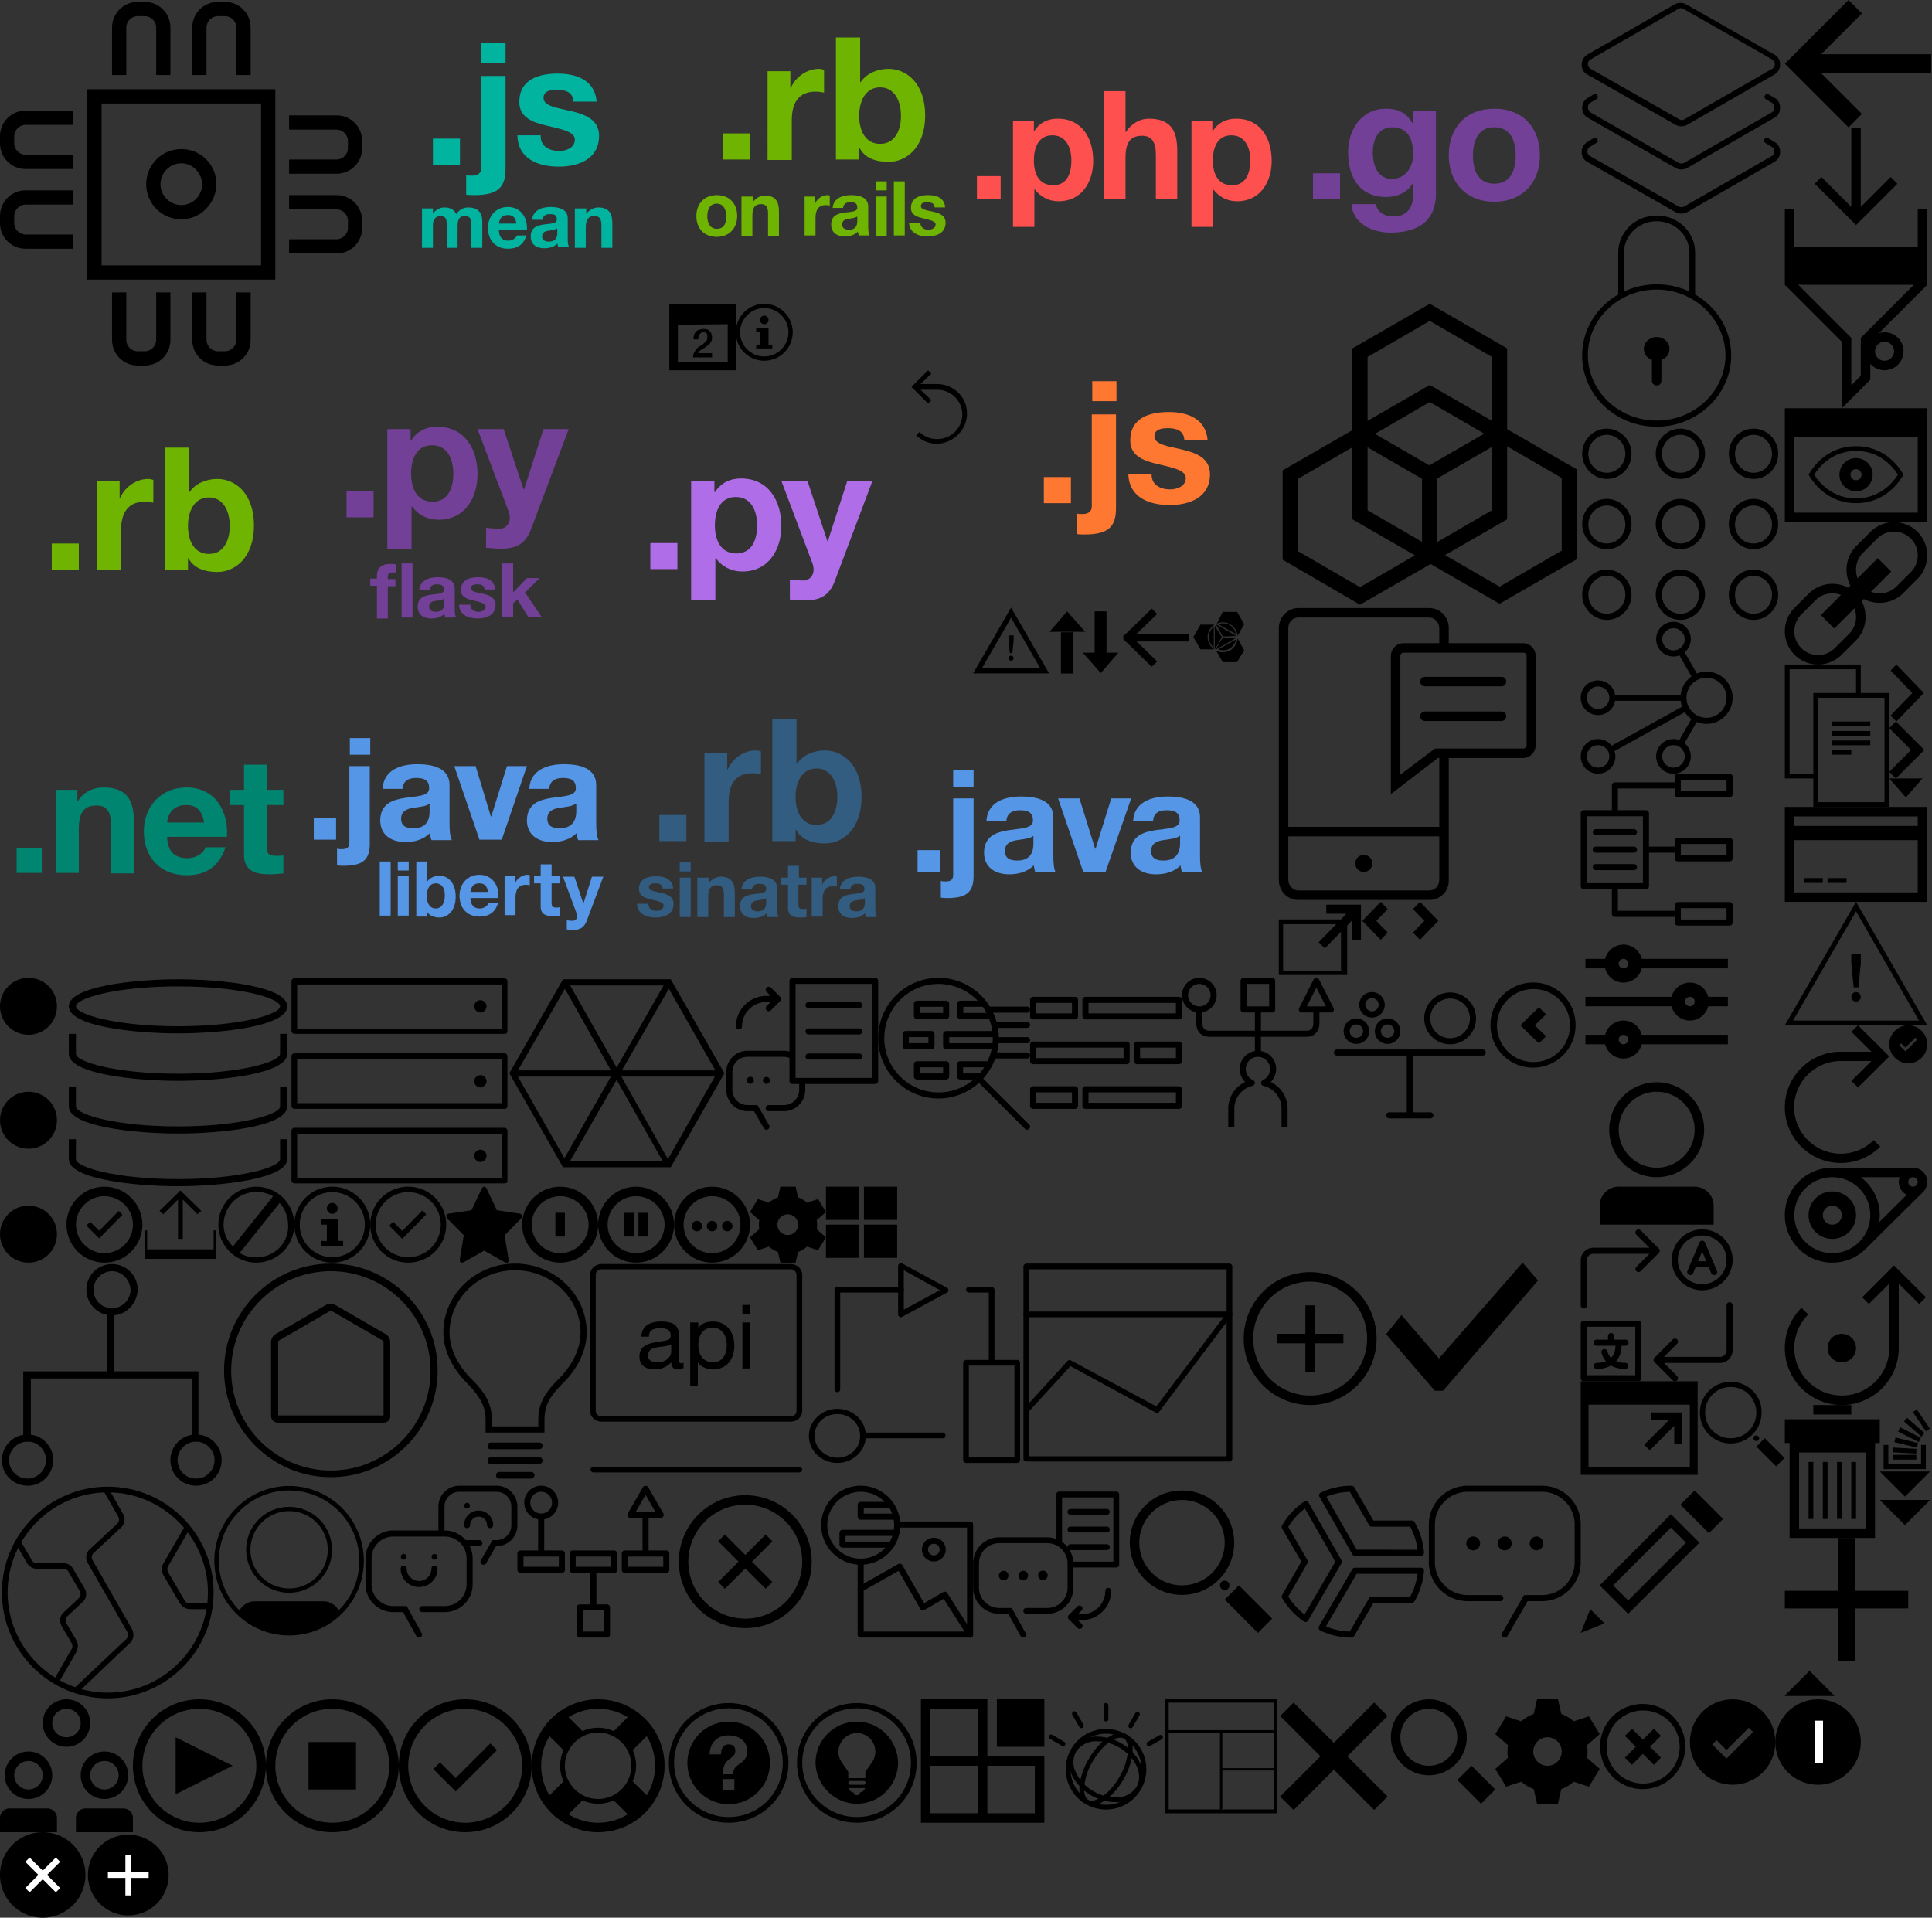 <?xml version="1.0" encoding="utf-8"?><svg width="407" height="404" viewBox="0 0 407 404" xmlns="http://www.w3.org/2000/svg" xmlns:xlink="http://www.w3.org/1999/xlink"><rect x="0" y="0" width="407" height="404" fill="#333333" stroke="none"/><svg width="17" height="8" viewBox="0 0 17 8" fill-rule="evenodd" id="app-actions--copy-code" x="287" y="190"><path d="M3.86 0L0 4l3.86 4 1.473-1.526L2.946 4l2.387-2.474zm8.28 0l-1.473 1.526L13.054 4l-2.387 2.474L12.14 8 16 4z"/></svg><svg width="16" height="16" viewBox="0 0 16 16" fill-rule="evenodd" id="app-actions--favorite_icon" x="94" y="250"><path d="M16 6.177c0-.202-.205-.405-.513-.506l-4.82-.708L8.513.405C8.41.1 8.205 0 8 0c-.205 0-.308.1-.513.405L5.333 4.962l-4.82.71c-.308.1-.513.2-.513.505 0 .1.103.304.205.507l3.487 3.544-.82 5.063v.204c0 .1 0 .303.102.405.103.1.205.1.308.1.103 0 .205 0 .41-.1L8 13.47l4.308 2.43c.102.1.307.1.41.1.103 0 .205 0 .308-.1.102-.103.102-.204.102-.406v-.203l-.82-5.062 3.487-3.544c.102-.203.205-.406.205-.507z"/></svg><svg width="30" height="30" viewBox="0 0 30 30" fill-rule="evenodd" id="app-actions--filter" x="376" y="56"><path d="M30 0H0v4l12 12v14l6-6v-3.38A3.974 3.974 0 0 0 21 22c2.21 0 4-1.79 4-4s-1.79-4-4-4c-.423 0-.822.083-1.205.205L30 4V0zm-7 18c0 1.103-.898 2-2 2-1.103 0-2-.897-2-2s.897-2 2-2c1.102 0 2 .897 2 2zm-6.414-3.414L16 15.17v8l-2 2v-10l-.586-.584L2.83 4H27.17L16.586 14.586z"/></svg><svg width="18" height="16" viewBox="0 0 18 16" fill-rule="evenodd" id="app-actions--go_to_icon" x="269" y="190"><path d="M10.4.6v1.9h4.2l-1.1 1.2H.4v11.7h14.4V5l1.1-1.2v4.3h1.8V.6h-7.3zm3.1 13.9H1.3V4.7h11.2L8.8 8.5l1.3 1.3 3.4-3.5v8.2z"/></svg><svg width="14" height="60" viewBox="0 0 14 60" fill-rule="evenodd" id="app-actions--overflow_menu_icon" y="206"><circle cx="6" cy="6" r="6"/><circle cx="6" cy="30" r="6"/><circle cx="6" cy="54" r="6"/></svg><svg width="12" height="16" viewBox="0 0 12 16" fill-rule="evenodd" id="app-actions--restart_icon" x="192" y="78"><path d="M11.72 9.103c0-3.4-2.8-6.2-6.3-6.2h-3.5l2.3-2.2-.7-.7-3.5 3.5 3.5 3.5.7-.7-2.3-2.2h3.5c2.9 0 5.3 2.3 5.3 5.2 0 2.9-2.4 5.2-5.3 5.2-1.4 0-2.7-.5-3.7-1.5l-.7.7c1.2 1.2 2.8 1.8 4.5 1.8 3.4-.2 6.2-3 6.2-6.4z"/></svg><svg width="32" height="32" viewBox="0 0 32 32" id="common--add" x="260" y="266"><path d="M17 9h-2v6H9v2h6v6h2v-6h6v-2h-6z"/><path d="M16 2C8.27 2 2 8.27 2 16s6.27 14 14 14 14-6.27 14-14S23.73 2 16 2zm0 26C9.383 28 4 22.617 4 16S9.383 4 16 4s12 5.383 12 12-5.383 12-12 12z"/></svg><svg width="15" height="14" viewBox="0 0 15 14" id="common--arrows" x="221" y="128"><path d="M3.8.8l3.8 4.3H.1L3.8.8zM2.5 5.2H5v8.7H2.5V5.2zm8.4 8.6L7.1 9.5h7.5l-3.7 4.3zm1.2-4.3H9.6V.8h2.5v8.7z"/></svg><svg width="32" height="32" viewBox="0 0 32 32" id="common--cancel" x="141" y="313"><path d="M20.293 10.293L16 14.586l-4.293-4.293-1.414 1.414L14.586 16l-4.293 4.293 1.414 1.414L16 17.414l4.293 4.293 1.414-1.414L17.414 16l4.293-4.293z"/><path d="M16 2C8.27 2 2 8.27 2 16s6.27 14 14 14 14-6.27 14-14S23.73 2 16 2zm0 26C9.383 28 4 22.617 4 16S9.383 4 16 4s12 5.383 12 12-5.383 12-12 12z"/></svg><svg fill-rule="evenodd" width="24" height="24" viewBox="0 0 24 24" id="common--close" x="269" y="358"><path d="M23.314 3.515l-2.83-2.83L12 9.173 3.515.686l-2.83 2.83L9.173 12 .686 20.485l2.83 2.83L12 14.827l8.485 8.486 2.83-2.83L14.827 12z"/></svg><svg width="32" height="32" viewBox="0 0 32 32" id="common--configure" x="333" y="195"><path d="M12.858 7C12.412 5.278 10.86 4 9 4S5.588 5.278 5.142 7H1v2h4.142C5.588 10.722 7.14 12 9 12s3.412-1.278 3.858-3H31V7H12.858zM9 9a1 1 0 1 1 0-2 1 1 0 0 1 0 2zm14 3a3.99 3.99 0 0 0-3.858 3H1v2h18.142c.446 1.722 1.997 3 3.858 3s3.412-1.278 3.858-3H31v-2h-4.142A3.99 3.99 0 0 0 23 12zm0 5a1 1 0 1 1 0-2 1 1 0 0 1 0 2zM9 20a3.99 3.99 0 0 0-3.858 3H1v2h4.142C5.588 26.722 7.14 28 9 28s3.412-1.278 3.858-3H31v-2H12.858A3.99 3.99 0 0 0 9 20zm0 5a1 1 0 1 1 0-2 1 1 0 0 1 0 2z"/></svg><svg width="22" height="30" viewBox="0 0 22 30" fill-rule="evenodd" id="common--copy" x="376" y="140"><path d="M16 6V0H0v24h6v6h16V6h-6zM6 23H1V1h14v5H6v17zm15 6H7V7h14v22z"/><path d="M10 12h8v1h-8zm0 2h8v1h-8zm0 2h8v1h-8zm0 2h4v1h-4z"/></svg><svg width="28" height="28" viewBox="0 0 28 28" fill-rule="evenodd" id="common--create" x="376" y="324"><path d="M14.857 0h-3.714v11.143H0v3.714h11.143V26h3.714V14.857H26v-3.714H14.857z"/></svg><svg width="20" height="28" viewBox="0 0 20 28" fill-rule="evenodd" id="common--delete" x="376" y="296"><path d="M6 0h8v2H6zM0 3v5h1v20h18V8h1V3H0zm17 23H3V10h14v16z"/><path d="M5 12h1v12H5zm3 0h1v12H8zm3 0h1v12h-1zm3 0h1v12h-1z"/></svg><svg width="30" height="30" viewBox="0 0 30 30" fill-rule="evenodd" id="common--deploy" x="376" y="266"><path d="M29.707 7.293L23 .586l-6.707 6.707 1.414 1.414L22 4.414V18c0 5.514-4.486 10-10 10S2 23.514 2 18a9.934 9.934 0 0 1 2.93-7.07L3.514 9.514A11.92 11.92 0 0 0 0 18c0 6.617 5.383 12 12 12s12-5.383 12-12V4.414l4.293 4.293 1.414-1.414z"/><circle cx="12" cy="18" r="3"/></svg><svg width="30" height="29" viewBox="0 0 30 29" fill-rule="evenodd" id="common--download" x="376" y="27"><path d="M23.708 11.707l-1.414-1.415L16 16.587V0h-2v16.585l-6.292-6.293-1.414 1.415L15 20.414z"/><path d="M28 17v8H2v-8H0v12h30V17z"/></svg><svg width="30" height="31" viewBox="0 0 30 31" fill-rule="evenodd" id="common--edit" x="333" y="313"><path d="M21 4l3-3 6 6-3 3zM4 21l6 6 15-15-6-6L4 21zm6 3.17L6.828 21 19 8.83 22.172 12 10 24.17zM0 31l5-2-3-3z"/></svg><svg width="15" height="15" viewBox="0 0 15 15" fill-rule="evenodd" id="common--grid" x="174" y="250"><path d="M0 0h7v7H0V0zm0 8h7v7H0V8zm8-8h7v7H8V0zm0 8h7v7H8V8z"/></svg><svg width="28" height="28" viewBox="0 0 28 28" fill-rule="evenodd" id="common--group" y="358"><path d="M6 21a5 5 0 0 0 5-5 5 5 0 0 0-5-5 5 5 0 0 0-5 5 5 5 0 0 0 5 5zm0-8c1.654 0 3 1.346 3 3s-1.346 3-3 3-3-1.346-3-3 1.346-3 3-3zm11 3a5 5 0 0 0 5 5 5 5 0 0 0 5-5 5 5 0 0 0-5-5 5 5 0 0 0-5 5zm5-3c1.654 0 3 1.346 3 3s-1.346 3-3 3-3-1.346-3-3 1.346-3 3-3zm-3-8a5 5 0 0 0-5-5 5 5 0 0 0-5 5 5 5 0 0 0 5 5 5 5 0 0 0 5-5zm-5 3c-1.654 0-3-1.346-3-3s1.346-3 3-3 3 1.346 3 3-1.346 3-3 3zm-4 15H2a2 2 0 0 0-2 2v3h12v-3a2 2 0 0 0-2-2zm16 0h-8a2 2 0 0 0-2 2v3h12v-3a2 2 0 0 0-2-2z"/></svg><svg width="28" height="28" viewBox="0 0 28 28" fill-rule="evenodd" id="common--healthy" x="84" y="358"><path d="M12 16.586l-3.293-3.293-1.414 1.414L12 19.414l8.707-8.707-1.414-1.414z"/><path d="M14 0C6.27 0 0 6.27 0 14s6.27 14 14 14 14-6.27 14-14S21.73 0 14 0zm0 26C7.383 26 2 20.617 2 14S7.383 2 14 2s12 5.383 12 12-5.383 12-12 12z"/></svg><svg width="28" height="28" viewBox="0 0 28 28" fill-rule="evenodd" id="common--help" x="112" y="358"><path d="M14 0C6.27 0 0 6.27 0 14s6.27 14 14 14 14-6.27 14-14S21.73 0 14 0zm7 14a7.02 7.02 0 0 1-7 7 7.022 7.022 0 0 1-7-7 7.025 7.025 0 0 1 7-7 7.022 7.022 0 0 1 7 7zm-3.714-7.286A7.936 7.936 0 0 0 14 6a7.936 7.936 0 0 0-3.286.714L7.766 3.766A11.906 11.906 0 0 1 14 2c2.285 0 4.414.653 6.234 1.766l-2.948 2.948zM6.714 17.286l-2.948 2.948A11.904 11.904 0 0 1 2 14c0-2.285.653-4.415 1.766-6.234l2.948 2.948A7.952 7.952 0 0 0 6 14c0 1.172.26 2.282.714 3.286zm4 4A7.936 7.936 0 0 0 14 22a7.936 7.936 0 0 0 3.286-.714l2.948 2.948A11.906 11.906 0 0 1 14 26c-2.285 0-4.414-.653-6.234-1.766l2.948-2.948zm10.572-10.572l2.948-2.948A11.904 11.904 0 0 1 26 14c0 2.285-.653 4.415-1.766 6.234l-2.948-2.948A7.952 7.952 0 0 0 22 14c0-1.172-.26-2.282-.714-3.286z"/></svg><svg width="30" height="30" viewBox="0 0 30 30" fill-rule="evenodd" id="common--link" x="376" y="110"><path d="M27.95 2.05A6.982 6.982 0 0 0 23 0a6.982 6.982 0 0 0-4.95 2.05l-3 3A6.982 6.982 0 0 0 13 10c0 1.206.286 2.36.808 3.364l-.443.443A7.316 7.316 0 0 0 10 13a6.982 6.982 0 0 0-4.95 2.05l-3 3A6.982 6.982 0 0 0 0 23c0 1.933.784 3.683 2.05 4.95A6.976 6.976 0 0 0 7 30a6.982 6.982 0 0 0 4.95-2.05l3-3A6.982 6.982 0 0 0 17 20a7.297 7.297 0 0 0-.808-3.364l.443-.443A7.316 7.316 0 0 0 20 17a6.982 6.982 0 0 0 4.95-2.05l3-3A6.982 6.982 0 0 0 30 7a6.982 6.982 0 0 0-2.05-4.95zM15 20a4.97 4.97 0 0 1-1.464 3.536l-3 3A4.97 4.97 0 0 1 7 28a4.97 4.97 0 0 1-3.536-1.464A4.97 4.97 0 0 1 2 23c0-1.335.52-2.59 1.464-3.536l3-3A4.97 4.97 0 0 1 10 15c.642 0 1.264.122 1.84.332l-4.254 4.254 2.828 2.828 4.254-4.254c.21.576.332 1.198.332 1.84zm11.536-9.464l-3 3A4.97 4.97 0 0 1 20 15a5.376 5.376 0 0 1-1.84-.332l4.254-4.254-2.828-2.828-4.254 4.254A5.376 5.376 0 0 1 15 10c0-1.335.52-2.59 1.464-3.536l3-3A4.97 4.97 0 0 1 23 2c1.335 0 2.59.52 3.536 1.464A4.97 4.97 0 0 1 28 7a4.97 4.97 0 0 1-1.464 3.536z"/></svg><svg width="30" height="24" viewBox="0 0 30 24" fill-rule="evenodd" id="common--monitor" x="376" y="86"><path d="M0 0v24h30V0H0zm28 22H2V6h26v16z"/><path d="M15 20c4.484 0 7.9-2.417 10-6-2.1-3.583-5.516-6-10-6s-7.9 2.417-10 6c2.1 3.583 5.516 6 10 6zm0-11c3.627 0 6.74 1.77 8.826 5-2.086 3.23-5.2 5-8.826 5-3.627 0-6.74-1.77-8.826-5 2.086-3.23 5.2-5 8.826-5z"/><path d="M15 17.5c1.934 0 3.5-1.566 3.5-3.5s-1.566-3.5-3.5-3.5a3.5 3.5 0 1 0 0 7zm0-4.667c.646 0 1.166.522 1.166 1.167a1.165 1.165 0 1 1-2.332 0c0-.645.52-1.167 1.166-1.167z"/></svg><svg width="31" height="27" viewBox="0 0 31 27" fill-rule="evenodd" id="common--previous" x="376"><path d="M16.243 2.83L13.413 0 0 13.415 13.414 26.83l2.83-2.83-8.587-8.585h23.17v-4H7.658z"/></svg><svg width="30" height="20" viewBox="0 0 30 20" fill-rule="evenodd" id="common--purchase" x="376" y="170"><path d="M0 0v20h30V0H0zm28 2v2H2V2h26zM2 18V7h26v11H2z"/><path d="M4 15h4v1H4zm5 0h4v1H9z"/></svg><svg width="22" height="30" viewBox="0 0 22 30" fill-rule="evenodd" id="common--restart" x="376" y="216"><path d="M11.778 27.048c-5.412 0-9.815-4.38-9.815-9.762 0-5.383 4.403-9.762 9.815-9.762h6.465l-4.214 4.19 1.387 1.38L22 6.548 15.417 0 14.03 1.38l4.213 4.19h-6.465C5.284 5.57 0 10.827 0 17.287S5.284 29 11.778 29c3.146 0 6.104-1.218 8.33-3.43l-1.39-1.38a9.778 9.778 0 0 1-6.94 2.858z"/></svg><svg width="30" height="20" viewBox="0 0 30 20" fill-rule="evenodd" id="common--running" x="376" y="246"><path d="M10 5a5 5 0 1 0 0 10 5 5 0 0 0 0-10zm0 7a2 2 0 1 1 0-4 2 2 0 0 1 0 4z"/><path d="M29.12.88A2.995 2.995 0 0 0 27 0H10a9.968 9.968 0 0 0-7.07 2.93A9.965 9.965 0 0 0 0 10a9.965 9.965 0 0 0 2.93 7.07A9.968 9.968 0 0 0 10 20a9.992 9.992 0 0 0 7.07-2.93l.005-.004C20.085 14.068 29.12 5.12 29.12 5.12A2.98 2.98 0 0 0 30 3c0-.83-.335-1.58-.88-2.12zM15.66 15.65A7.973 7.973 0 0 1 10 18a7.948 7.948 0 0 1-5.657-2.343A7.948 7.948 0 0 1 2 10c0-2.137.832-4.146 2.343-5.657A7.948 7.948 0 0 1 10 2c2.05 0 4.097.783 5.657 2.343 3.117 3.118 3.118 8.19.004 11.31zm4.222-4.19c.444-3.023-.485-6.207-2.81-8.534A10.09 10.09 0 0 0 15.98 2h8.2a2.99 2.99 0 0 0 .697 3.12c.245.247.527.43.823.572a9370.67 9370.67 0 0 0-5.82 5.77zM27 4a1 1 0 1 1 0-2 1 1 0 0 1 0 2z"/></svg><svg width="32" height="32" viewBox="0 0 32 32" id="common--search" x="237" y="313"><path d="M12 1C5.926 1 1 5.926 1 12s4.926 11 11 11 11-4.926 11-11S18.074 1 12 1zm0 20c-4.962 0-9-4.038-9-9s4.038-9 9-9 9 4.038 9 9-4.038 9-9 9zm9 3l3-3 7 7-3 3z"/><circle cx="21" cy="21" r="1"/></svg><svg width="22" height="22" viewBox="0 0 22 22" fill-rule="evenodd" id="common--search-sm" x="293" y="358"><path d="M8 2c3.3 0 6 2.7 6 6s-2.7 6-6 6-6-2.7-6-6 2.7-6 6-6zm0-2C3.6 0 0 3.6 0 8s3.6 8 8 8 8-3.6 8-8-3.6-8-8-8zm6 17l3-3 5 5-3 3-5-5z"/></svg><svg width="22" height="22" viewBox="0 0 22 22" fill-rule="evenodd" id="common--settings" x="315" y="358"><path d="M19.433 11c0-.45-.045-.89-.114-1.322L22 7.333l-2.277-3.738-3.197 1.044A8.407 8.407 0 0 0 13.91 3.09L13.2 0H8.8l-.71 3.092A8.42 8.42 0 0 0 5.475 4.64L2.277 3.595 0 7.333 2.68 9.68c-.068.43-.113.87-.113 1.32 0 .45.045.89.113 1.32L0 14.668l2.278 3.738 3.196-1.044a8.393 8.393 0 0 0 2.618 1.548L8.8 22h4.4l.708-3.092a8.388 8.388 0 0 0 2.617-1.547l3.196 1.045L22 14.667l-2.68-2.345c.068-.432.113-.87.113-1.322zM11 14a3 3 0 0 1 0-6 3 3 0 0 1 0 6z"/></svg><svg width="28" height="28" viewBox="0 0 28 28" fill-rule="evenodd" id="common--start" x="28" y="358"><path d="M14 0C6.27 0 0 6.27 0 14s6.27 14 14 14 14-6.27 14-14S21.73 0 14 0zm0 26C7.383 26 2 20.617 2 14S7.383 2 14 2s12 5.383 12 12-5.383 12-12 12z"/><path d="M9 20l12-6L9 8z"/></svg><svg width="28" height="28" viewBox="0 0 28 28" fill-rule="evenodd" id="common--stop" x="56" y="358"><path d="M14 0C6.27 0 0 6.27 0 14s6.27 14 14 14 14-6.27 14-14S21.73 0 14 0zm0 26C7.383 26 2 20.617 2 14S7.383 2 14 2s12 5.383 12 12-5.383 12-12 12z"/><path d="M9 9h10v10H9z"/></svg><svg width="26" height="26" viewBox="0 0 26 26" fill-rule="evenodd" id="common--tile-view" x="194" y="358"><path d="M16 0h10v10H16z"/><path d="M14 0H0v26h26V12H14V0zm-2 24H2V14h10v10zm12-10v10H14V14h10zM2 12V2h10v10H2z"/></svg><svg width="32" height="32" viewBox="0 0 32 32" id="common--user" x="333" y="227"><path d="M16 21c5.523 0 10-4.477 10-10S21.523 1 16 1 6 5.477 6 11s4.477 10 10 10zm0-18c4.41 0 8 3.59 8 8s-3.59 8-8 8-8-3.59-8-8 3.59-8 8-8zm8 20H8a4 4 0 0 0-4 4v4h24v-4a4 4 0 0 0-4-4z"/></svg><svg width="30" height="26" viewBox="0 0 30 26" fill-rule="evenodd" id="common--warning" x="376" y="190"><path d="M15 0L0 26h30L15 0zm0 2l13.268 23H1.732L15 2z"/><path d="M14 11v2l.5 5h1l.5-5v-2z"/><circle cx="15" cy="20" r="1"/></svg><svg width="16" height="16" viewBox="0 0 16 16" fill-rule="evenodd" id="notifications--error" x="46" y="250"><path d="M8 0C3.6 0 0 3.6 0 8s3.6 8 8 8 8-3.6 8-8-3.6-8-8-8zM1.1 8c0-3.8 3.1-6.9 6.9-6.9 1.3 0 2.4.3 3.5.9l-.2.3-8 10-.2.3c-1.3-1.2-2-2.8-2-4.6zM8 14.9c-1.3 0-2.4-.3-3.5-.9l.2-.3 8-10 .2-.3c1.1 1.2 1.8 2.9 1.8 4.7.2 3.7-2.9 6.8-6.7 6.8z"/></svg><svg fill-rule="evenodd" width="16" height="16" viewBox="0 0 16 16" id="notifications--info" x="62" y="250"><path d="M9.143 6.857h-3.43V8h1.144v3.43H5.714v1.14h4.572v-1.14H9.143zM8 5.714a1.143 1.143 0 1 0 0-2.286 1.143 1.143 0 0 0 0 2.286"/><path d="M8 14.857A6.865 6.865 0 0 1 1.143 8 6.865 6.865 0 0 1 8 1.143 6.865 6.865 0 0 1 14.857 8 6.865 6.865 0 0 1 8 14.857M8 0a8 8 0 1 0 0 16A8 8 0 0 0 8 0"/></svg><svg fill-rule="evenodd" width="16" height="16" viewBox="0 0 16 16" id="notifications--success" x="78" y="250"><path d="M6.737 9.323L4.822 7.37 4 8.21 6.737 11 11.8 5.838 10.978 5z"/><path d="M8 0a8 8 0 1 0 0 16A8 8 0 0 0 8 0zm0 14.857A6.865 6.865 0 0 1 1.143 8 6.865 6.865 0 0 1 8 1.143 6.865 6.865 0 0 1 14.857 8 6.865 6.865 0 0 1 8 14.857z"/></svg><svg fill-rule="evenodd" width="16" height="14" viewBox="0 0 16 14" id="notifications--warning" x="205" y="128"><path d="M8 0L0 13.867h16L8 0zm0 2.134L14.153 12.8H1.847L8 2.134z"/><path d="M7.467 5.867v1.066L7.733 9.6h.534l.266-2.667V5.867z"/><ellipse cx="8" cy="10.667" rx=".533" ry=".533"/></svg><svg id="runtime--go" viewBox="-607 369 64 64" width="64" height="64" x="269"><style>.bnst0{fill:none}.bnst1{enable-background:new}.bnst2{fill:#734098}</style><path class="bnst0" d="M-607.8 385.3h64.8v47h-64.8z"/><path class="bnst1 bnst2" d="M-599.4 405.5h5.7v5.5h-5.7v-5.5zm25.9 4.3c0 3.1-1.1 8.2-9.6 8.2-3.7 0-7.9-1.8-8.2-6h5.1c.5 1.9 2 2.6 3.8 2.6 2.8 0 4.1-1.9 4.1-4.6v-2.4h-.1c-1.1 2-3.3 2.9-5.6 2.9-5.6 0-8-4.2-8-9.4 0-4.8 2.8-9.2 8-9.2 2.4 0 4.3.8 5.5 3h.1v-2.5h4.9v17.4zm-4.8-8.3c0-3-1-5.7-4.4-5.7-2.9 0-4.1 2.5-4.1 5.3 0 2.7 1 5.6 4.1 5.6 2.9-.1 4.4-2.6 4.4-5.2zm17.1-9.6c5.9 0 9.6 3.9 9.6 9.8s-3.8 9.8-9.6 9.8-9.6-3.9-9.6-9.8 3.7-9.8 9.6-9.8zm0 15.8c3.5 0 4.5-3 4.5-5.9 0-3-1-6-4.5-6s-4.5 3-4.5 6c0 2.9 1 5.9 4.5 5.9z"/></svg><svg id="runtime--java" viewBox="-607 369 64 64" width="64" height="64" x="192" y="142"><style>.bost0{fill:none}.bost1{enable-background:new}.bost2{fill:#5596e6}</style><path class="bost0" d="M-608.5 389.3h64.8v47h-64.8z"/><path class="bost1 bost2" d="M-605.7 406.1h4.7v4.6h-4.7v-4.6zm5 6.5c.2.1.5.1.9.1.9 0 1.6-.2 1.6-1.4v-16.1h4.3v16.3c0 3.2-1.2 4.7-5.5 4.7-.4 0-.9 0-1.4-.1v-3.5zm6.8-19.8h-4.3v-3.5h4.3v3.5zm2.7 7.2c.2-4 3.8-5.2 7.3-5.2 3.1 0 6.8.7 6.8 4.4v8.1c0 1.4.1 2.8.5 3.5h-4.3c-.1-.5-.3-1-.3-1.5-1.4 1.4-3.3 1.9-5.2 1.9-3 0-5.3-1.5-5.3-4.6.1-7 10.5-3.3 10.3-6.8 0-1.8-1.3-2.1-2.8-2.1-1.6 0-2.7.7-2.8 2.3h-4.2zm9.9 3.1c-.7.6-2.2.7-3.5.9-1.3.2-2.5.7-2.5 2.3 0 1.6 1.2 2 2.6 2 3.3 0 3.4-2.6 3.4-3.6v-1.6zm15.2 7.6h-4.7l-5.3-15.5h4.5l3.3 10.6h.1l3.3-10.6h4.2l-5.4 15.5zm5.8-10.7c.2-4 3.8-5.2 7.3-5.2 3.1 0 6.8.7 6.8 4.4v8.1c0 1.4.1 2.8.5 3.5h-4.3c-.1-.5-.3-1-.3-1.5-1.3 1.4-3.3 1.9-5.2 1.9-3 0-5.3-1.5-5.3-4.6.1-7 10.5-3.3 10.3-6.8 0-1.8-1.3-2.1-2.8-2.1-1.7 0-2.7.7-2.8 2.3h-4.2zm9.8 3.1c-.7.6-2.2.7-3.5.9-1.3.2-2.5.7-2.5 2.3 0 1.6 1.2 2 2.6 2 3.3 0 3.5-2.6 3.5-3.6v-1.6z"/></svg><svg width="64" height="64" viewBox="0 0 64 64" id="runtime--javaliberty" x="64" y="142"><path d="M2.1 30.3h4.7v4.6H2.1v-4.6zm5 6.5c.2.1.5.1.9.1.9 0 1.6-.2 1.6-1.4V19.4h4.3v16.3c0 3.2-1.2 4.7-5.5 4.7-.5 0-.9 0-1.4-.1v-3.5zM13.9 17H9.7v-3.5H14V17zm2.7 7.2c.2-4 3.8-5.2 7.3-5.2 3.1 0 6.8.7 6.8 4.4v8.1c0 1.4.1 2.8.5 3.5h-4.3c-.2-.5-.3-1-.3-1.5-1.4 1.4-3.3 1.9-5.2 1.9-3 0-5.3-1.5-5.3-4.6.1-7 10.5-3.3 10.3-6.8 0-1.8-1.3-2.1-2.8-2.1-1.6 0-2.7.7-2.8 2.3h-4.2zm9.9 3.1c-.7.6-2.2.7-3.5.9-1.3.2-2.5.7-2.5 2.3 0 1.6 1.2 2 2.6 2 3.3 0 3.4-2.6 3.4-3.6v-1.6zm15.2 7.6H37l-5.3-15.5h4.5L39.4 30h.1l3.3-10.6H47l-5.3 15.5zm5.8-10.7c.2-4 3.8-5.2 7.3-5.2 3.1 0 6.8.7 6.8 4.4v8.1c0 1.4.1 2.8.5 3.5h-4.3c-.2-.5-.3-1-.3-1.5-1.4 1.4-3.3 1.9-5.2 1.9-3 0-5.3-1.5-5.3-4.6.1-7 10.5-3.3 10.3-6.8 0-1.8-1.3-2.1-2.8-2.1-1.6 0-2.7.7-2.8 2.3h-4.2zm9.8 3.1c-.7.6-2.2.7-3.5.9-1.3.2-2.5.7-2.5 2.3 0 1.6 1.2 2 2.6 2 3.3 0 3.5-2.6 3.5-3.6v-1.6zM16 39.5h2.3v11.4H16V39.5zm6.1 1.9h-2.3v-1.9h2.3v1.9zm-2.3 1.2h2.3v8.3h-2.3v-8.3zm3.9-3.1H26v4.2c.6-.8 1.6-1.2 2.6-1.2 1.6 0 3.4 1.3 3.4 4.4s-1.8 4.4-3.4 4.4c-1.2 0-2.2-.4-2.7-1.3v1.1h-2.2V39.5zm4.1 4.6c-1.3 0-1.9 1.2-1.9 2.7 0 1.4.6 2.6 1.9 2.6s1.9-1.3 1.9-2.6c.1-1.4-.5-2.7-1.9-2.7zm7.3 3.2c.1 1.5.8 2.1 2 2.1.9 0 1.6-.6 1.8-1.1h2c-.6 2-2 2.8-3.9 2.8-2.6 0-4.2-1.8-4.2-4.4 0-2.5 1.7-4.4 4.2-4.4 2.8 0 4.2 2.4 4 4.9h-5.9zm3.7-1.4c-.2-1.2-.7-1.8-1.8-1.8-1.5 0-1.8 1.1-1.9 1.8h3.7zm3.5-3.3h2.2v1.5c.4-1 1.5-1.8 2.6-1.8.2 0 .3 0 .5.1v2.1c-.2 0-.5-.1-.8-.1-1.7 0-2.2 1.2-2.2 2.7v3.7h-2.3v-8.2zm9.9 0h1.7v1.5h-1.7v4.1c0 .8.2 1 1 1 .3 0 .5 0 .7-.1v1.8c-.4.1-.9.1-1.4.1-1.4 0-2.6-.3-2.6-2v-4.9h-1.4v-1.5h1.4v-2.5h2.3v2.5zm7.4 9.4c-.5 1.3-1.3 1.9-2.8 1.9-.5 0-.9 0-1.4-.1v-1.9c.4 0 .9.1 1.3.1.6-.1.9-.5.9-1 0-.2 0-.4-.1-.5l-2.9-7.8H57l1.9 5.7 1.8-5.7h2.4L59.6 52z" fill="#5596E6"/></svg><svg id="runtime--net" viewBox="-607 369 64 64" width="64" height="64" y="142"><style>.bqst0{fill:none}.bqst1{enable-background:new}.bqst2{fill:#008571}</style><path class="bqst0" d="M-604.8 386.7h64.8v47h-64.8z"/><path class="bqst1 bqst2" d="M-603.5 405.7h5.3v5.2h-5.3v-5.2zm8.2-12.3h4.6v2.4h.1c1.2-2 3.3-2.9 5.4-2.9 5.1 0 6.4 2.9 6.4 7.2V411h-4.8v-10c0-2.9-.8-4.3-3.1-4.3-2.6 0-3.7 1.5-3.7 5v9.2h-4.8v-17.5zm23.5 9.9c.1 3.1 1.6 4.5 4.3 4.5 1.9 0 3.5-1.2 3.8-2.3h4.2c-1.4 4.2-4.2 5.9-8.2 5.9-5.5 0-9-3.8-9-9.2 0-5.3 3.6-9.3 9-9.3 6 0 8.9 5 8.5 10.4h-12.6zm7.8-3c-.4-2.4-1.5-3.7-3.8-3.7-3.1 0-3.9 2.4-4 3.7h7.8zm13.2-6.9h3.5v3.2h-3.5v8.7c0 1.6.4 2 2 2 .5 0 1.1 0 1.5-.1v3.8c-.8.1-1.9.2-2.8.2-3 0-5.5-.6-5.5-4.2v-10.4h-2.9v-3.2h2.9v-5.3h4.8v5.3z"/></svg><svg id="runtime--nodejs" viewBox="-607 369 64 64" width="64" height="64" x="205" y="64"><style>.brst0{fill:none}.brst1{enable-background:new}.brst2{fill:#ff7832}</style><path class="brst0" d="M-607 385.3h64.6v30.2H-607z"/><path class="brst1 brst2" d="M-592.1 405.5h5.7v5.5h-5.7v-5.5zM-585.1 413.2c.3.1.6.1 1.1.1 1 0 2-.3 2-1.7v-19.3h5.1V412c0 3.8-1.4 5.6-6.6 5.6-.5 0-1.1 0-1.7-.1v-4.3zm8.3-23.7h-5.1v-4.2h5.1v4.2zm7.4 15.5c0 2.2 1.9 3.1 3.9 3.1 1.4 0 3.3-.6 3.3-2.4 0-1.5-2.2-2.1-5.8-2.9-3-.7-5.9-1.7-5.9-5 0-4.8 4.1-6 8.1-6s7.8 1.4 8.2 5.9h-4.9c-.1-2-1.7-2.5-3.5-2.5-1.2 0-2.8.2-2.8 1.7 0 1.8 2.9 2.1 5.8 2.8 3 .7 5.9 1.8 5.9 5.2 0 4.9-4.3 6.5-8.5 6.5-4.3 0-8.6-1.6-8.7-6.6h4.9z"/></svg><svg id="runtime--nodejsmean" viewBox="-607 369 64 64" width="64" height="64" x="77"><style>.bsst0{fill:none}.bsst1{enable-background:new}.bsst2{fill:#00b4a0}</style><path class="bsst0" d="M-607.7 378h64.8v47h-64.8z"/><path class="bsst1 bsst2" d="M-592.8 398.2h5.7v5.5h-5.7v-5.5zM-585.7 405.9c.3.1.6.1 1.1.1 1 0 2-.3 2-1.7V385h5.1v19.5c0 3.8-1.4 5.6-6.6 5.6-.5 0-1.1 0-1.7-.1v-4.1zm8.2-23.7h-5.1V378h5.1v4.2zm7.4 15.5c0 2.2 1.9 3.1 3.9 3.1 1.4 0 3.3-.6 3.3-2.4 0-1.5-2.2-2.1-5.8-2.9-3-.7-5.9-1.7-5.9-5 0-4.8 4.1-6 8.1-6s7.8 1.4 8.2 5.9h-4.9c-.1-2-1.7-2.5-3.5-2.5-1.2 0-2.8.2-2.8 1.7 0 1.8 2.9 2.1 5.8 2.8 3 .7 5.9 1.8 5.9 5.2 0 4.9-4.3 6.5-8.5 6.5-4.3 0-8.6-1.6-8.7-6.6h4.9z"/><path class="bsst0" d="M-607 409.8h64v14.3h-64z"/><path class="bsst1 bsst2" d="M-594.9 412.9h2.1v1.1c.6-.8 1.4-1.3 2.5-1.3 1 0 2 .4 2.4 1.4.5-.7 1.3-1.4 2.5-1.4 1.8 0 3 .8 3 3v5.5h-2.3v-4.7c0-1.1-.1-2-1.4-2-1.3 0-1.5 1.1-1.5 2.1v4.6h-2.3v-4.6c0-1 .1-2.1-1.4-2.1-.4 0-1.5.3-1.5 1.9v4.8h-2.3v-8.3zm16 4.7c.1 1.5.8 2.1 2 2.1.9 0 1.6-.6 1.8-1.1h2c-.6 2-2 2.8-3.9 2.8-2.6 0-4.2-1.8-4.2-4.4 0-2.5 1.7-4.4 4.2-4.4 2.8 0 4.2 2.4 4 4.9h-5.9zm3.7-1.5c-.2-1.2-.7-1.8-1.8-1.8-1.5 0-1.8 1.1-1.9 1.8h3.7zm3.3-.7c.1-2.1 2-2.8 3.9-2.8 1.6 0 3.6.4 3.6 2.4v4.3c0 .8.1 1.5.3 1.8h-2.3c-.1-.3-.1-.5-.2-.8-.7.8-1.8 1-2.8 1-1.6 0-2.8-.8-2.8-2.5 0-3.8 5.6-1.7 5.5-3.6 0-1-.7-1.1-1.5-1.1-.9 0-1.4.4-1.5 1.2h-2.2zm5.3 1.7c-.4.3-1.2.4-1.9.5-.7.1-1.3.4-1.3 1.2 0 .8.7 1.1 1.4 1.1 1.8 0 1.8-1.4 1.8-1.9v-.9zm3.9-4.2h2.2v1.2c.6-.9 1.6-1.4 2.5-1.4 2.4 0 3 1.4 3 3.4v5.1h-2.3v-4.7c0-1.4-.4-2-1.5-2-1.2 0-1.8.7-1.8 2.4v4.3h-2.3v-8.3z"/></svg><svg id="runtime--php" viewBox="-607 369 64 64" width="64" height="64" x="205"><style>.btst0{fill:none}.btst1{enable-background:new}.btst2{fill:#ff5050}</style><path class="btst0" d="M-607.8 388.2h64.8v47h-64.8z"/><path class="btst1 btst2" d="M-606.2 406.1h5v4.9h-5v-4.9zm7.7-11.6h4.3v2.1h.1c1.1-1.8 2.9-2.6 4.9-2.6 5.2 0 7.5 4.2 7.5 8.9 0 4.4-2.4 8.5-7.3 8.5-2 0-3.8-.9-5-2.5h-.1v7.9h-4.5v-22.3zm12.2 8.3c0-2.7-1.1-5.3-4-5.3-3 0-3.9 2.7-3.9 5.3 0 2.7 1 5.2 4 5.2 3 .1 3.9-2.5 3.9-5.2zm6.9-14.6h4.5v8.6h.1c1.2-1.9 3.1-2.8 4.8-2.8 4.8 0 6 2.7 6 6.8V411h-4.5v-9.3c0-2.7-.8-4.1-2.9-4.1-2.5 0-3.5 1.4-3.5 4.7v8.7h-4.5v-22.8zm18.5 6.3h4.3v2.1h.1c1.1-1.8 2.9-2.6 4.9-2.6 5.2 0 7.5 4.2 7.5 8.9 0 4.4-2.4 8.5-7.3 8.5-2 0-3.8-.9-5-2.5h-.1v7.9h-4.5v-22.3zm12.3 8.3c0-2.7-1.1-5.3-4-5.3-3 0-3.9 2.7-3.9 5.3 0 2.7 1 5.2 4 5.2 2.9.1 3.9-2.5 3.9-5.2z"/></svg><svg id="runtime--python" viewBox="-607 369 64 64" width="64" height="64" x="128" y="78"><style>.bust0{fill:none}.bust1{enable-background:new}.bust2{fill:#af6ee8}</style><path class="bust0" d="M-607.8 385.2h64.8v47h-64.8z"/><path class="bust1 bust2" d="M-598 405.4h5.7v5.5h-5.7v-5.5zm8.6-13.1h4.9v2.4h.1c1.3-2 3.2-2.9 5.5-2.9 5.8 0 8.5 4.7 8.5 10 0 5-2.7 9.6-8.2 9.6-2.3 0-4.3-1-5.6-2.8h-.1v8.9h-5.1v-25.2zm13.9 9.4c0-3-1.2-6-4.5-6s-4.4 3-4.4 6 1.2 5.9 4.5 5.9 4.4-2.9 4.4-5.9zm16.4 11.6c-1.1 3-2.9 4.2-6.4 4.2-1 0-2.1-.1-3.1-.2v-4.2c1 .1 2 .2 3 .2 1.3-.1 2-1.2 2-2.3 0-.4-.1-.8-.2-1.2l-6.6-17.5h5.5l4.2 12.7h.1l4.1-12.7h5.3l-7.9 21z"/></svg><svg id="runtime--pythonflask" viewBox="-607 369 64 64" width="64" height="64" x="64" y="78"><style>.bvst0{fill:none}.bvst1{enable-background:new}.bvst2{fill:#734098}</style><path class="bvst0" d="M-607.7 374.3h64.8v47h-64.8z"/><path class="bvst1 bvst2" d="M-598 394.5h5.7v5.5h-5.7v-5.5zm8.6-13.1h4.9v2.4h.1c1.3-2 3.2-2.9 5.5-2.9 5.8 0 8.5 4.7 8.5 10 0 5-2.7 9.6-8.2 9.6-2.3 0-4.3-1-5.6-2.8h-.1v8.9h-5.1v-25.2zm13.9 9.4c0-3-1.2-6-4.5-6s-4.4 3-4.4 6 1.2 5.9 4.5 5.9 4.4-2.9 4.4-5.9zm16.4 11.6c-1.1 3-2.9 4.2-6.4 4.2-1 0-2.1-.1-3.1-.2v-4.2c1 .1 2 .2 3 .2 1.3-.1 2-1.2 2-2.3 0-.4-.1-.8-.2-1.2l-6.6-17.5h5.5l4.2 12.7h.1l4.1-12.7h5.3l-7.9 21z"/><path class="bvst0" d="M-607 409.8h64v14.3h-64z"/><path class="bvst1 bvst2" d="M-591.6 414.4h-1.4v-1.5h1.4v-.6c0-1.5.9-2.5 2.8-2.5.4 0 .8 0 1.2.1v1.7h-.8c-.6 0-.9.3-.9.9v.5h1.6v1.5h-1.6v6.8h-2.3v-6.9zm5.2-4.7h2.3v11.4h-2.3v-11.4zm3.7 5.7c.1-2.1 2-2.8 3.9-2.8 1.6 0 3.6.4 3.6 2.4v4.3c0 .8.1 1.5.3 1.8h-2.3c-.1-.3-.1-.5-.2-.8-.7.8-1.8 1-2.8 1-1.6 0-2.8-.8-2.8-2.5 0-3.8 5.6-1.7 5.5-3.6 0-1-.7-1.1-1.5-1.1-.9 0-1.4.4-1.5 1.2h-2.2zm5.3 1.7c-.4.3-1.2.4-1.9.5-.7.1-1.3.4-1.3 1.2 0 .8.7 1.1 1.4 1.1 1.8 0 1.8-1.4 1.8-1.9v-.9zm5.5 1.4c0 1 .9 1.4 1.7 1.4.6 0 1.5-.3 1.5-1.1 0-.7-1-.9-2.6-1.3-1.3-.3-2.6-.7-2.6-2.2 0-2.1 1.8-2.7 3.6-2.7s3.5.6 3.6 2.6h-2.2c-.1-.9-.7-1.1-1.6-1.1-.5 0-1.3.1-1.3.8 0 .8 1.3.9 2.6 1.2 1.3.3 2.6.8 2.6 2.3 0 2.2-1.9 2.9-3.8 2.9s-3.8-.7-3.9-2.9h2.4zm6.7-8.8h2.3v6.1l2.9-3h2.7l-3.1 3 3.5 5.2h-2.8l-2.3-3.7-.9.8v2.8h-2.3v-11.2z"/></svg><svg id="runtime--ruby" viewBox="-607 369 64 64" width="64" height="64" y="78"><style>.bwst0{fill:none}.bwst1{enable-background:new}.bwst2{fill:#6eb400}</style><path class="bwst0" d="M-607.8 385.3h64.8v47h-64.8z"/><path class="bwst1 bwst2" d="M-596.1 405.5h5.7v5.5h-5.7v-5.5zM-586.7 392.4h4.9v3.5h.1c1-2.3 3.4-4 5.9-4 .4 0 .8.1 1.1.2v4.8c-.5-.1-1.2-.2-1.8-.2-3.8 0-5 2.7-5 6v8.4h-5.1v-18.7zm14.4-7.1h5.1v9.4h.1c1.3-1.9 3.6-2.8 5.9-2.8 3.7 0 7.7 3 7.7 9.8 0 6.8-4 9.8-7.7 9.8-2.7 0-5-.8-6.1-2.9h-.1v2.4h-4.9v-25.7zm9.3 10.5c-3 0-4.4 2.8-4.4 6 0 3.1 1.3 5.9 4.4 5.9s4.4-2.8 4.4-5.9c0-3.2-1.4-6-4.4-6z"/></svg><svg id="runtime--rubyonrails" viewBox="-607 369 64 64" width="64" height="64" x="141"><style>.bxst0{fill:none}.bxst1{enable-background:new}.bxst2{fill:#6eb400}</style><path class="bxst0" d="M-607.4 376.9h64.8v47h-64.8z"/><path class="bxst1 bxst2" d="M-595.7 397.1h5.7v5.5h-5.7v-5.5zM-586.4 384h4.9v3.5h.1c1-2.3 3.4-4 5.9-4 .4 0 .8.1 1.1.2v4.8c-.5-.1-1.2-.2-1.8-.2-3.8 0-5 2.7-5 6v8.4h-5.1V384zm14.5-7.1h5.1v9.4h.1c1.3-1.9 3.6-2.8 5.9-2.8 3.7 0 7.7 3 7.7 9.8 0 6.8-4 9.8-7.7 9.8-2.7 0-5-.8-6.1-2.9h-.1v2.4h-4.9v-25.7zm9.3 10.5c-3 0-4.4 2.8-4.4 6 0 3.1 1.3 5.9 4.4 5.9s4.4-2.8 4.4-5.9c0-3.2-1.4-6-4.4-6zM-597 410.1c2.6 0 4.3 1.7 4.3 4.4 0 2.6-1.7 4.4-4.3 4.4-2.6 0-4.3-1.7-4.3-4.4 0-2.6 1.7-4.4 4.3-4.4zm0 7.1c1.6 0 2-1.3 2-2.6s-.5-2.7-2-2.7-2 1.3-2 2.7c0 1.2.5 2.6 2 2.6zm5.4-6.8h2.2v1.2c.6-.9 1.6-1.4 2.5-1.4 2.4 0 3 1.4 3 3.4v5.1h-2.3V414c0-1.4-.4-2-1.5-2-1.2 0-1.8.7-1.8 2.4v4.3h-2.3v-8.3zm13.1 0h2.2v1.5c.4-1 1.5-1.8 2.6-1.8.2 0 .3 0 .5.1v2.1c-.2 0-.5-.1-.8-.1-1.7 0-2.2 1.2-2.2 2.7v3.7h-2.3v-8.2zm5.9 2.5c.1-2.1 2-2.8 3.9-2.8 1.6 0 3.6.4 3.6 2.4v4.3c0 .8.1 1.5.3 1.8h-2.3c-.1-.3-.1-.5-.2-.8-.7.8-1.8 1-2.8 1-1.6 0-2.8-.8-2.8-2.5 0-3.8 5.6-1.7 5.5-3.6 0-1-.7-1.1-1.5-1.1-.9 0-1.4.4-1.5 1.2h-2.2zm5.2 1.7c-.4.3-1.2.4-1.9.5-.7.1-1.3.4-1.3 1.2 0 .8.7 1.1 1.4 1.1 1.8 0 1.8-1.4 1.8-1.9v-.9zm6.2-5.5h-2.3v-1.9h2.3v1.9zm-2.3 1.3h2.3v8.3h-2.3v-8.3zm3.8-3.2h2.3v11.4h-2.3v-11.4zm5.6 8.8c0 1 .9 1.4 1.7 1.4.6 0 1.5-.3 1.5-1.1 0-.7-1-.9-2.6-1.3-1.3-.3-2.6-.7-2.6-2.2 0-2.1 1.8-2.7 3.6-2.7s3.5.6 3.6 2.6h-2.2c-.1-.9-.7-1.1-1.6-1.1-.5 0-1.3.1-1.3.8 0 .8 1.3.9 2.6 1.2 1.3.3 2.6.8 2.6 2.3 0 2.2-1.9 2.9-3.8 2.9s-3.8-.7-3.9-2.9h2.4z"/></svg><svg id="runtime--rubysinatra" viewBox="-607 369 64 64" width="64" height="64" x="128" y="142"><style>.byst0{fill:none}.byst1{enable-background:new}.byst2{fill:#325c80}</style><path class="byst0" d="M-607.8 378.5h64.8v47h-64.8z"/><path class="byst1 byst2" d="M-596.1 398.7h5.7v5.5h-5.7v-5.5zM-586.7 385.6h4.9v3.5h.1c1-2.3 3.4-4 5.9-4 .4 0 .8.1 1.1.2v4.8c-.5-.1-1.2-.2-1.8-.2-3.8 0-5 2.7-5 6v8.4h-5.1v-18.7zm14.4-7.1h5.1v9.4h.1c1.3-1.9 3.6-2.8 5.9-2.8 3.7 0 7.7 3 7.7 9.8 0 6.8-4 9.8-7.7 9.8-2.7 0-5-.8-6.1-2.9h-.1v2.4h-4.9v-25.7zm9.3 10.4c-3 0-4.4 2.8-4.4 6 0 3.1 1.3 5.9 4.4 5.9s4.4-2.8 4.4-5.9c0-3.2-1.4-6-4.4-6zM-598.4 417.5c0 1 .9 1.4 1.7 1.4.6 0 1.5-.3 1.5-1.1 0-.7-1-.9-2.6-1.3-1.3-.3-2.6-.7-2.6-2.2 0-2.1 1.8-2.7 3.6-2.7s3.5.6 3.6 2.6h-2.2c-.1-.9-.7-1.1-1.6-1.1-.5 0-1.3.1-1.3.8 0 .8 1.3.9 2.6 1.2 1.3.3 2.6.8 2.6 2.3 0 2.2-1.9 2.9-3.8 2.9s-3.8-.7-3.9-2.9h2.4zm8.9-6.9h-2.3v-1.9h2.3v1.9zm-2.3 1.3h2.3v8.3h-2.3v-8.3zm3.9 0h2.2v1.2c.6-.9 1.6-1.4 2.5-1.4 2.4 0 3 1.4 3 3.4v5.1h-2.3v-4.7c0-1.4-.4-2-1.5-2-1.2 0-1.8.7-1.8 2.4v4.3h-2.3v-8.3zm9.1 2.6c.1-2.1 2-2.8 3.9-2.8 1.6 0 3.6.4 3.6 2.4v4.3c0 .8.1 1.5.3 1.8h-2.3c-.1-.3-.1-.5-.2-.8-.7.8-1.8 1-2.8 1-1.6 0-2.8-.8-2.8-2.5 0-3.8 5.6-1.7 5.5-3.6 0-1-.7-1.1-1.5-1.1-.9 0-1.4.4-1.5 1.2h-2.2zm5.2 1.7c-.4.3-1.2.4-1.9.5-.7.1-1.3.4-1.3 1.2 0 .8.7 1.1 1.4 1.1 1.8 0 1.8-1.4 1.8-1.9v-.9zm6.8-4.3h1.7v1.5h-1.7v4.1c0 .8.2 1 1 1 .3 0 .5 0 .7-.1v1.8c-.4.1-.9.1-1.3.1-1.4 0-2.6-.3-2.6-2v-4.9h-1.4v-1.5h1.4v-2.5h2.3v2.5zm2.8 0h2.2v1.5c.4-1 1.5-1.8 2.6-1.8.2 0 .3 0 .5.1v2.1c-.2 0-.5-.1-.8-.1-1.7 0-2.2 1.2-2.2 2.7v3.7h-2.3v-8.2zm5.9 2.6c.1-2.1 2-2.8 3.9-2.8 1.6 0 3.6.4 3.6 2.4v4.3c0 .8.1 1.5.3 1.8h-2.3c-.1-.3-.1-.5-.2-.8-.7.8-1.8 1-2.8 1-1.6 0-2.8-.8-2.8-2.5 0-3.8 5.6-1.7 5.5-3.6 0-1-.7-1.1-1.5-1.1-.9 0-1.4.4-1.5 1.2h-2.2zm5.3 1.7c-.4.3-1.2.4-1.9.5-.7.1-1.3.4-1.3 1.2 0 .8.7 1.1 1.4 1.1 1.8 0 1.8-1.4 1.8-1.9v-.9z"/></svg><svg width="18" height="18" viewBox="0 0 18 18" fill-rule="evenodd" id="service--add-filled" x="18" y="386"><path d="M9.02.52a8.5 8.5 0 1 0 .002 17.002A8.5 8.5 0 0 0 9.02.52"/><path fill="#FFF" d="M8.414 4.728v3.686H4.728v1.214h3.686v3.686h1.214V9.628h3.686V8.414H9.628V4.728H8.414z"/></svg><svg width="15" height="13" viewBox="0 0 15 13" fill-rule="evenodd" id="service--back" x="236" y="128"><path d="M3.435 5.556H14.41V7.14H3.434l4.338 4.21-1.138 1.12-5.49-5.33H.93v-.205l-.358-.347.243-.24-.243-.24.358-.347v-.204h.21L6.635.226l1.138 1.12-4.337 4.21z"/></svg><svg width="8" height="12" viewBox="0 0 8 12" fill-rule="evenodd" id="service--chevron" x="398" y="140"><path d="M.286 1.265L4.846 6l-4.56 4.735L1.504 12l5.782-6-5.782-6L.286 1.265z"/></svg><svg width="64" height="64" viewBox="0 0 64 64" id="service--default" x="269" y="64"><path d="M32.2 37.7l-16.3-9.4V9.4L32.2 0l16.3 9.4v18.9l-16.3 9.4zM19.1 26.5l13.1 7.6 13.1-7.6V11.2L32.2 3.6l-13.1 7.6v15.3z"/><path d="M46.9 63.2l-16.3-9.4V34.9l16.3-9.4 16.3 9.4v18.9l-16.3 9.4zM33.8 52l13.1 7.6L60 52V36.7l-13.1-7.6-13.1 7.6V52z"/><path d="M17.5 63.4L1.2 53.9V35.1l16.3-9.4 16.3 9.4V54l-16.3 9.4zM4.4 52.1l13.1 7.6 13.1-7.6V36.9l-13.1-7.6-13.1 7.6v15.2z"/><path d="M32.2 54.8l-16.3-9.4V26.5l16.3-9.4 16.3 9.4v18.9l-16.3 9.4zM19.1 43.5l13.1 7.6 13.1-7.6V28.3l-13.1-7.6-13.1 7.6v15.2z"/></svg><svg width="8" height="5" viewBox="0 0 8 5" fill-rule="evenodd" id="service--down-arrow" x="398" y="164"><path d="M7 0H0l3.5 4L7 0z"/></svg><svg width="16" height="16" viewBox="0 0 16 16" fill-rule="evenodd" id="service--gear" x="158" y="250"><path d="M14.133 8c0-.328-.033-.647-.083-.96L16 5.332l-1.656-2.718-2.325.76a6.114 6.114 0 0 0-1.904-1.126L9.6 0H6.4l-.516 2.25A6.125 6.125 0 0 0 3.98 3.374l-2.324-.76L0 5.333 1.95 7.04c-.05.314-.083.633-.083.96 0 .33.033.648.082.96L0 10.67l1.657 2.718 2.324-.76a6.11 6.11 0 0 0 1.905 1.126L6.4 16h3.2l.515-2.25a6.1 6.1 0 0 0 1.903-1.124l2.325.76L16 10.666 14.05 8.96c.05-.314.083-.633.083-.96zM8 10.182a2.183 2.183 0 1 1 .002-4.365A2.183 2.183 0 0 1 8 10.182z"/></svg><svg width="25" height="20" viewBox="0 0 25 20" fill-rule="evenodd" id="service--logsLink" x="333" y="291"><path d="M0 19.706h24.632V0H0v19.706zm1.642-14.78H22.99v13.137H1.642V4.926z"/><path d="M14.54 14.54l5.166-5.168v3.765h1.642V6.57h-6.57v1.64h3.767l-5.167 5.167 1.16 1.16"/></svg><svg width="16" height="16" viewBox="0 0 16 16" id="service--status-complete" x="14" y="250"><path d="M8 2c3.3 0 6 2.7 6 6s-2.7 6-6 6-6-2.7-6-6 2.7-6 6-6m0-2C3.6 0 0 3.6 0 8s3.6 8 8 8 8-3.6 8-8-3.6-8-8-8z"/><path d="M6.9 9.3L5 7.4l-.8.8 2.7 2.7 4.9-5-.8-.8z"/></svg><svg width="18" height="18" viewBox="0 0 18 18" fill-rule="evenodd" id="service--status-error" y="386"><path d="M9 0a9 9 0 1 0 0 18A9 9 0 0 0 9 0"/><path fill="#FFF" d="M11.76 5.33L9 8.09 6.24 5.33l-.91.91L8.09 9l-2.76 2.76.91.91L9 9.91l2.76 2.76.91-.91L9.91 9l2.76-2.76-.91-.91z"/></svg><svg width="16" height="16" viewBox="0 0 16 16" fill-rule="evenodd" id="service--status-initializing" x="110" y="250"><path d="M8 2c3.3 0 6 2.7 6 6s-2.7 6-6 6-6-2.7-6-6 2.7-6 6-6zm0-2C3.6 0 0 3.6 0 8s3.6 8 8 8 8-3.6 8-8-3.6-8-8-8z"/><path d="M7 5.5h2v5H7z"/></svg><svg width="16" height="16" viewBox="0 0 16 16" fill-rule="evenodd" id="service--status-paused" x="126" y="250"><path d="M5.5 5.5h2v5h-2zm3 0h2v5h-2z"/><path d="M8 2c3.3 0 6 2.7 6 6s-2.7 6-6 6-6-2.7-6-6 2.7-6 6-6zm0-2C3.6 0 0 3.6 0 8s3.6 8 8 8 8-3.6 8-8-3.6-8-8-8z"/></svg><svg width="18" height="18" viewBox="0 0 18 18" fill-rule="evenodd" id="service--status-pending" x="374" y="358"><path d="M9 0a9 9 0 1 0 0 18A9 9 0 0 0 9 0"/><path fill="#FFF" d="M8.357 13.5h1.688v-9H8.357v9z"/></svg><svg width="16" height="16" viewBox="0 0 16 16" fill-rule="evenodd" id="service--status-running" x="142" y="250"><path d="M8 2c3.3 0 6 2.7 6 6s-2.7 6-6 6-6-2.7-6-6 2.7-6 6-6zm0-2C3.6 0 0 3.6 0 8s3.6 8 8 8 8-3.6 8-8-3.6-8-8-8z"/><circle cx="4.8" cy="8.3" r="1.1"/><circle cx="8" cy="8.3" r="1.1"/><circle cx="11.2" cy="8.3" r="1.1"/></svg><svg width="14" height="14" viewBox="0 0 14 14" fill-rule="evenodd" id="service--status-scheduled" x="141" y="64"><path d="M7.4 8.2c-.1.2-.3.3-.5.4-.2.2-.4.3-.6.4-.4.3-.7.6-.9 1-.3.4-.4.8-.4 1.3h4v-.9H6.1c0-.1.1-.3.2-.4.1-.1.2-.2.4-.3.1-.1.3-.2.5-.3.2-.1.3-.2.5-.3.2-.2.3-.3.5-.4.2-.1.3-.3.4-.4.1-.2.2-.3.3-.5.1-.3.1-.5.1-.7 0-.2 0-.4-.1-.6 0-.2-.1-.4-.3-.6-.1-.2-.3-.4-.6-.5-.2-.1-.5-.1-.9-.1-.3 0-.6.1-.9.2-.2 0-.4.2-.6.4-.2.2-.3.4-.4.7-.1.3-.1.6-.1.9h1c0-.2 0-.4.1-.6 0-.2.1-.3.2-.5l.3-.3c.1-.1.3-.1.5-.1s.4 0 .5.1l.3.3c-.1.1 0 .2 0 .4v.3c0 .2 0 .4-.1.6-.1.2-.3.4-.5.5z"/><path d="M0 0v14h14V0H0zm12.2 12.2l-10.4.1V4.4l10.5-.1v7.9h-.1z"/></svg><svg width="18" height="18" viewBox="0 0 18 18" fill-rule="evenodd" id="service--status-success" x="356" y="358"><path d="M9 0C4 0 0 4 0 9s4 9 9 9 9-4 9-9-4-9-9-9zM7.7 12.5l-3-3 .9-.9 2.1 2.1L12.4 6l.9.9-5.6 5.6z"/></svg><svg width="8" height="12" viewBox="0 0 8 12" id="support--arrow-right" x="398" y="152"><path fill-rule="evenodd" d="M1.4 0L0 1.4 4.6 6 0 10.6 1.4 12l6-6z"/></svg><svg width="12" height="12" viewBox="0 0 12 12" fill-rule="evenodd" id="support--bluemix-padding" x="251" y="128"><path d="M9.6 11.5h-3L5.2 9.1 5.1 9s.1 0 .1.1c.5.2.9.3 1.4.3 1.6 0 2.9-1.2 3.1-2.8v-.1L11.1 9l-1.5 2.5zM9.5 6s0 .1 0 0l-2.9.1-1.4-2.5h.1L9.5 6zM5.6 3.5c.3-.1.7-.2 1-.2.4 0 .8.1 1.1.2.3.1.7.4.9.6.3.3.5.6.6.9.1.2.1.4.2.6L5.6 3.5zm1 2.8h2.8v.1L5.2 8.8h-.1l1.5-2.5z"/><path d="M9.4 6.7c0 .2-.1.4-.2.6-.1.3-.4.7-.6.9-.3.3-.6.5-.9.6-.4.2-.7.2-1.1.2-.3 0-.7-.1-1-.2l3.8-2.1zM6.6.9h3l1.5 2.6L9.7 6v-.1c-.2-1.6-1.5-2.8-3.1-2.8-.4 0-.9.1-1.2.3 0 0-.1 0-.1.1L6.6.9zM4.9 3.8l1.5 2.4L5 8.7s-.1 0-.1-.1V3.8zm-3-.2h2.9l-.1.1c-.8.6-1.3 1.5-1.3 2.5s.5 1.9 1.3 2.5l.1.1H1.9L.4 6.2l1.5-2.6z"/><path d="M4.7 4v4.5l-.2-.2c-.2-.3-.5-.6-.6-.9-.2-.4-.2-.8-.2-1.2 0-.4 0-.8.2-1.1.1-.4.4-.7.6-.9.1-.1.1-.2.2-.2z"/></svg><svg width="8" height="8" viewBox="0 0 8 8" id="support--check-fill-circle" x="398" y="216"><path d="M4 0C1.8 0 0 1.8 0 4s1.8 4 4 4 4-1.8 4-4-1.8-4-4-4zm-.6 5.5L2.1 4.2l.4-.4.9.9 2.1-2.1.4.4-2.5 2.5z"/></svg><svg width="32" height="27" viewBox="8 8 32 27" id="support--check-padding" x="292" y="266"><path fill-rule="evenodd" d="M19.13 36L8 23.077l3.246-4.04 7.884 9.155L36.754 8 40 11.77z"/></svg><svg width="11" height="6" viewBox="0 0 11 6" fill-rule="evenodd" id="support--chevron-down" x="396" y="310"><path d="M0 0l5.3 5.3L10.6 0z"/></svg><svg width="11" height="6" viewBox="0 0 11 6" fill-rule="evenodd" id="support--chevron-down-padding" x="396" y="316"><path d="M0 0l5.3 5.3L10.6 0z"/></svg><svg viewBox="-606 394.7 10.5 5.3" width="10.5" height="5.3" id="support--chevron-up" x="376" y="352"><path d="M-595.5 400l-5.3-5.3-5.3 5.3h10.6z"/></svg><svg width="19" height="19" viewBox="0 0 19 19" fill-rule="evenodd" id="support--close-stroke-circle" x="337" y="358"><path d="M2.7 3.6c-3.5 3.5-3.5 9.2 0 12.7s9.2 3.5 12.7 0 3.5-9.2 0-12.7S6.2.1 2.7 3.6zm11.9 11.9c-3 3-7.9 3-10.9 0s-3-7.9 0-10.9 7.9-3 10.9 0 3 7.8 0 10.9z"/><path d="M6.8 13.8l-1.5-1.5L7.6 10 5.3 7.7l1.5-1.5 2.3 2.3 2.3-2.3 1.5 1.5-2.3 2.3 2.3 2.3-1.5 1.5-2.3-2.3z"/></svg><svg width="27" height="27" viewBox="0 0 27 27" fill-rule="evenodd" id="support--help-fill-circle-with-outline" x="140" y="358"><path d="M13.5.8C6.5.8.9 6.4.9 13.4S6.5 26 13.5 26s12.6-5.6 12.6-12.6S20.5.8 13.5.8zm0 24C7.2 24.8 2 19.7 2 13.4 2 7.1 7.1 1.9 13.5 1.9s11.4 5.2 11.4 11.5-5 11.4-11.4 11.4z"/><path d="M13.5 4.7c-4.8 0-8.7 3.9-8.7 8.7 0 4.8 3.9 8.7 8.7 8.7 4.8 0 8.7-3.9 8.7-8.7 0-4.8-3.8-8.7-8.7-8.7zm1.2 14.5h-2.5v-2.4h2.5v2.4zm-.2-4v.6h-2.2v-.7c.2-2.8 2.6-2.5 2.6-4.2 0-1-.5-1.4-1.4-1.4-1.2 0-1.6.9-1.6 2.1H9.5c0-2.3 1.5-4 3.9-4 3 0 4 1.9 4 3.1.1 3-2.5 2.6-2.9 4.5z"/></svg><svg width="27" height="27" viewBox="0 0 27 27" fill-rule="evenodd" id="support--idea-fill-circle-with-outline" x="167" y="358"><path d="M13.5.8C6.5.8.9 6.4.9 13.4S6.5 26 13.5 26s12.6-5.6 12.6-12.6S20.5.8 13.5.8zm0 24C7.2 24.8 2 19.7 2 13.4 2 7.1 7.1 1.9 13.5 1.9s11.4 5.2 11.4 11.5-5 11.4-11.4 11.4z"/><path d="M13.5 22c4.8 0 8.6-3.8 8.7-8.6-.1-4.8-3.9-8.7-8.7-8.7-4.8 0-8.7 3.9-8.7 8.7.1 4.7 4 8.6 8.7 8.6zm.7-2.4c-.1.4-.4.6-.7.6-.4 0-.7-.3-.7-.6-.5 0-.9-.4-.9-.9h3.3c0 .4-.4.8-1 .9zM15 18h-2.9c-.2 0-.4-.2-.4-.4s.2-.4.4-.4H15c.2 0 .4.2.4.4s-.2.4-.4.4zM13.5 7.1c2.2 0 3.9 1.8 3.9 3.9 0 .9-.3 1.8-.8 2.4-.4.6-.9 1.3-1.3 1.9v1.3h-3.6v-1.3c-.4-.7-.9-1.3-1.3-1.9-.5-.7-.8-1.5-.8-2.4.1-2.2 1.9-3.9 3.9-3.9z"/></svg><svg width="12" height="12" viewBox="0 0 12 12" fill-rule="evenodd" id="support--info-stroke-circle" x="155" y="64"><path d="M6.9 5.1H4.3V6h.8v2.6h-.8v.8h3.4v-.8h-.8z"/><circle cx="6" cy="3.4" r=".9"/><path d="M6 0C2.7 0 0 2.7 0 6s2.7 6 6 6 6-2.7 6-6-2.7-6-6-6zm0 11.1C3.2 11.1.9 8.8.9 6S3.2.9 6 .9s5.1 2.3 5.1 5.1-2.3 5.1-5.1 5.1z"/></svg><svg width="19" height="19" viewBox="0 0 19 19" fill-rule="evenodd" id="support--left-arrow-stroke-circle" x="313" y="206"><path d="M3.6 3.6C.1 7.1.1 12.8 3.6 16.3s9.2 3.5 12.7 0 3.5-9.2 0-12.7S7.2.1 3.6 3.6zm11.9 11.9c-3 3-7.9 3-10.9 0s-3-7.9 0-10.9 7.9-3 10.9 0 3 7.8 0 10.9z"/><path d="M11.2 13.8l1.5-1.5-2.4-2.3 2.4-2.3-1.5-1.5-2.4 2.3L7.3 10h.1-.1l1.5 1.5z"/></svg><svg width="18" height="18" viewBox="0 0 18 18" fill-rule="evenodd" id="support--search-padding" x="358" y="291"><path d="M6.6.1C3 .1.1 3 .1 6.6s2.9 6.5 6.5 6.5 6.5-2.9 6.5-6.5C13.2 3 10.2.1 6.6.1zm0 11.9c-3 0-5.4-2.4-5.4-5.4 0-3 2.4-5.4 5.4-5.4 3 0 5.4 2.4 5.4 5.4 0 3-2.4 5.4-5.4 5.4zm7.164-.02l4.172 4.173-1.768 1.768-4.172-4.17zM12.6 12c0-.3-.3-.6-.6-.6-.4 0-.6.2-.6.6 0 .3.3.6.6.6s.6-.3.6-.6z"/></svg><svg width="11" height="14" viewBox="0 0 11 14" fill-rule="evenodd" id="support--stackoverflow-padding" x="396" y="296"><path d="M8.775 6.664L5.085 3.44l.658-.753 3.69 3.224zm-.56 1.15L3.85 5.584l.455-.89 4.364 2.23zm-.378 1.16L3.075 7.82l.235-.97 4.762 1.154zm-.16 1.254L2.782 9.96l.055-1 4.892.268zM2.7 10.5h5v1h-5z"/><path d="M.8 13.5V8.4h1v4.1h6.9V8.4h1v5.1zM7.802.93l2.752 4.056-.828.56-2.75-4.053z"/></svg><svg width="16" height="16" viewBox="0 0 16 16" fill-rule="evenodd" id="support--upload-padding" x="30" y="250"><path d="M3.6 5.1l.8.7 3.1-3.1V11h1V2.7l3.1 3.1.8-.7L8 .8z"/><path d="M15 9.2v4H1v-4H.5v6h15v-6z"/></svg><svg width="32" height="32" viewBox="0 0 32 32" fill-rule="evenodd" id="support--user-stroke-circle" x="45" y="313"><path d="M15.9 4.45c-5 0-9.05 4.05-9.05 9.05 0 5 4.05 9.05 9.05 9.05 5 0 9.05-4.05 9.05-9.05 0-5-4.05-9.05-9.05-9.05zm0 17.2c-4.5 0-8.15-3.65-8.15-8.15s3.65-8.15 8.15-8.15S24.05 9 24.05 13.5s-3.65 8.15-8.15 8.15z"/><path d="M15.9.05C7.25.05.15 7.15.15 15.8c0 8.7 7.05 15.75 15.75 15.75S31.65 24.5 31.65 15.8C31.65 7.15 24.6.05 15.9.05zm7.25 24.3H8.65c-1.4 0-2.6.8-3.2 1.95C2.8 23.6 1.1 19.9 1.1 15.8 1.1 7.65 7.75 1 15.9 1s14.8 6.65 14.8 14.8c0 4.1-1.65 7.8-4.35 10.45-.6-1.1-1.8-1.9-3.2-1.9z"/></svg><svg width="42" height="41" viewBox="0 0 42 41" fill-rule="evenodd" id="taxonomy--allcategories" x="333" y="90"><path d="M36.4 40.6c-2.8 0-5.2-2.4-5.2-5.3s2.3-5.3 5.2-5.3c2.9 0 5.2 2.4 5.2 5.3s-2.3 5.3-5.2 5.3zm0-9.3c-2.1 0-3.9 1.8-3.9 4s1.7 4 3.9 4 3.9-1.8 3.9-4-1.8-4-3.9-4zM21 40.6c-2.8 0-5.2-2.4-5.2-5.3S18.1 30 21 30c2.8 0 5.2 2.4 5.2 5.3-.1 2.9-2.4 5.3-5.2 5.3zm0-9.3c-2.1 0-3.9 1.8-3.9 4s1.7 4 3.9 4 3.9-1.8 3.9-4c-.1-2.2-1.8-4-3.9-4zM5.5 40.6c-2.8 0-5.2-2.4-5.2-5.3S2.6 30 5.5 30c2.8 0 5.2 2.4 5.2 5.3s-2.3 5.3-5.2 5.3zm0-9.3c-2.1 0-3.9 1.8-3.9 4s1.7 4 3.9 4c2.1 0 3.9-1.8 3.9-4s-1.8-4-3.9-4zm30.9-5.6c-2.8 0-5.2-2.4-5.2-5.3s2.3-5.3 5.2-5.3c2.9 0 5.2 2.4 5.2 5.3s-2.3 5.3-5.2 5.3zm0-9.2c-2.1 0-3.9 1.8-3.9 4s1.7 4 3.9 4 3.9-1.8 3.9-4-1.8-4-3.9-4zM21 25.7c-2.8 0-5.2-2.4-5.2-5.3s2.3-5.3 5.2-5.3c2.8 0 5.2 2.4 5.2 5.3s-2.4 5.3-5.2 5.3zm0-9.2c-2.1 0-3.9 1.8-3.9 4s1.7 4 3.9 4 3.9-1.8 3.9-4c-.1-2.2-1.8-4-3.9-4zM5.5 25.7c-2.8 0-5.2-2.4-5.2-5.3s2.3-5.3 5.2-5.3c2.8 0 5.2 2.4 5.2 5.3s-2.3 5.3-5.2 5.3zm0-9.2c-2.1 0-3.9 1.8-3.9 4s1.7 4 3.9 4c2.1 0 3.9-1.8 3.9-4s-1.8-4-3.9-4zm30.9-5.6c-2.8 0-5.2-2.4-5.2-5.3S33.5.3 36.4.3c2.9 0 5.2 2.4 5.2 5.3s-2.3 5.3-5.2 5.3zm0-9.3c-2.1 0-3.9 1.8-3.9 4s1.7 4 3.9 4 3.9-1.8 3.9-4-1.8-4-3.9-4zM21 10.9c-2.8 0-5.2-2.4-5.2-5.3S18.1.3 21 .3c2.8 0 5.2 2.4 5.2 5.3s-2.4 5.3-5.2 5.3zm0-9.3c-2.1 0-3.9 1.8-3.9 4s1.7 4 3.9 4 3.9-1.8 3.9-4-1.8-4-3.9-4zM5.5 10.9C2.7 10.9.3 8.5.3 5.6S2.6.3 5.5.3c2.8 0 5.2 2.4 5.2 5.3s-2.3 5.3-5.2 5.3zm0-9.3c-2.1 0-3.9 1.8-3.9 4s1.7 4 3.9 4c2.1 0 3.9-1.8 3.9-4s-1.8-4-3.9-4z"/></svg><svg width="43" height="45" viewBox="0 0 43 45" fill-rule="evenodd" id="taxonomy--app-services" x="333"><path d="M21.2 26.6c-.4 0-.8-.1-1.2-.3L1.4 15.7C.6 15.3.2 14.5.2 13.6c0-.9.4-1.6 1.2-2.1L19.8.9c.7-.4 1.7-.4 2.4 0l18.6 10.6c.8.4 1.2 1.2 1.2 2.1 0 .9-.4 1.6-1.2 2.1L22.4 26.3c-.3.2-.8.3-1.2.3zm-.1-24.9c-.2 0-.4.1-.6.2L2.1 12.5c-.4.2-.6.6-.6 1s.2.8.6 1l18.6 10.6c.2.1.4.2.6.2.2 0 .4-.1.6-.2l18.4-10.6c.4-.2.6-.6.6-1s-.2-.8-.6-1L21.7 1.9c-.2-.1-.4-.2-.6-.2z"/><path d="M21.2 35.7c-.4 0-.8-.1-1.2-.3L1.5 24.8C.7 24.4.3 23.6.3 22.7c0-.9.5-1.7 1.2-2.1l1.2-.7c.3-.2.7-.1.8.2.2.3.1.7-.2.8l-1.2.7c-.4.2-.6.6-.6 1s.2.8.6 1.1l18.5 10.6c.4.2.8.2 1.2 0l18.4-10.6c.4-.2.6-.6.6-1.1 0-.4-.2-.8-.6-1l-1.2-.7c-.3-.2-.4-.5-.2-.8.2-.3.5-.4.8-.2l1.2.7c.8.4 1.2 1.2 1.2 2.1 0 .9-.4 1.7-1.2 2.1L22.4 35.4c-.3.2-.8.3-1.2.3"/><path d="M21.2 45c-.4 0-.8-.1-1.2-.3L1.4 34.1C.6 33.7.2 32.9.2 32c0-.9.4-1.6 1.2-2.1l1.3-.8c.3-.2.7-.1.8.2.2.3.1.7-.2.8l-1.3.8c-.4.2-.6.6-.6 1s.2.8.6 1l18.6 10.6c.4.2.8.2 1.2 0l18.4-10.6c.4-.2.6-.6.6-1s-.2-.8-.6-1l-1.3-.8c-.3-.2-.4-.5-.2-.8.2-.3.5-.4.8-.2l1.3.8c.8.4 1.2 1.2 1.2 2.1 0 .9-.4 1.6-1.2 2.1L22.4 44.7c-.3.2-.8.3-1.2.3"/></svg><svg width="31" height="46" viewBox="0 0 31 46" fill-rule="evenodd" id="taxonomy--cognitive" x="93" y="266"><path d="M18.9 45.5h-6.8c-.4 0-.6-.3-.6-.7 0-.4.3-.7.6-.7h6.8c.4 0 .7.3.7.7 0 .4-.4.7-.7.7zm1.7-3.1H10.3c-.4 0-.6-.3-.6-.7 0-.4.3-.7.6-.7h10.3c.4 0 .7.3.7.7 0 .4-.3.7-.7.7zm0-3.1H10.3c-.4 0-.6-.3-.6-.7 0-.4.3-.7.6-.7h10.3c.4 0 .7.3.7.7 0 .4-.3.7-.7.7zm1.1-3.5H9.3v-2.7c0-2.3-.7-4.4-3.9-7.7-3.2-3.2-5-7-5-10.7C.4 6.7 7.2.2 15.5.2s15.1 6.5 15.1 14.5c0 3.7-1.8 7.5-5 10.7-3.3 3.2-3.9 5.3-3.9 7.7v2.7zm-11.1-1.3h9.8v-1.4c0-2.6.7-5.1 4.3-8.6 2.9-2.9 4.6-6.4 4.6-9.7 0-7.3-6.2-13.2-13.8-13.2-7.6 0-13.8 5.9-13.8 13.2 0 3.3 1.7 6.8 4.6 9.7 3.6 3.5 4.3 6 4.3 8.6v1.4z"/></svg><svg width="46" height="44" viewBox="0 0 46 44" fill-rule="evenodd" id="taxonomy--compute" x="61" y="206"><path d="M41.5 6c0-.7-.6-1.3-1.3-1.3-.7 0-1.3.6-1.3 1.3 0 .7.6 1.3 1.3 1.3.7 0 1.3-.6 1.3-1.3m0 31.5c0-.7-.6-1.3-1.3-1.3-.7 0-1.3.6-1.3 1.3 0 .7.6 1.3 1.3 1.3.7 0 1.3-.6 1.3-1.3m0-15.7c0-.7-.6-1.3-1.3-1.3-.7 0-1.3.6-1.3 1.3 0 .7.6 1.3 1.3 1.3.7-.1 1.3-.6 1.3-1.3"/><path d="M45.3 43.3H1c-.3 0-.6-.3-.6-.6V32.2c0-.3.3-.6.6-.6h44.3c.3 0 .6.3.6.6v10.5c0 .4-.2.6-.6.6zM1.6 42.2h43.1v-9.3H1.6v9.3zm43.7-14.6H1c-.3 0-.6-.3-.6-.6V16.5c0-.3.3-.6.6-.6h44.3c.3 0 .6.3.6.6V27c0 .3-.2.6-.6.6zM1.6 26.4h43.1v-9.3H1.6v9.3zm43.7-14.6H1c-.3 0-.6-.3-.6-.6V.7C.4.4.7.1 1 .1h44.3c.3 0 .6.3.6.6v10.5c0 .4-.2.6-.6.6zM1.6 10.7h43.1V1.4H1.6v9.3z"/></svg><svg fill-rule="evenodd" width="24" height="24" viewBox="0 0 24 24" id="taxonomy--console" x="245" y="358"><path d="M23.4.7l-.1 22.5H1.2V.7h22.2zM22 0H.5v24H24V0h-2z"/><path d="M12.5 7H24v-.5H.5V7H12v16.5l.5-.5v-8h11v-.5h-11z"/></svg><svg width="45" height="42" viewBox="0 0 45 42" fill-rule="evenodd" id="taxonomy--data" x="215" y="266"><path d="M44 11.5H1.2c-.3 0-.6-.2-.6-.6 0-.3.3-.6.6-.6H44c.3 0 .6.2.6.6 0 .4-.3.6-.6.6"/><path d="M44 41.9H1.2c-.3 0-.6-.2-.6-.6V.8c0-.3.3-.6.6-.6H44c.3 0 .6.2.6.6v40.5c0 .3-.3.6-.6.6zM1.7 40.8h41.7V1.4H1.7v39.4z"/><path d="M28.8 31.7c-.1 0-.2 0-.3-.1l-18-9.8-8.8 9.6c-.2.2-.6.3-.8.1-.2-.2-.3-.5-.1-.8l9.1-10c.2-.2.5-.2.7-.1l18 9.7 14.9-19.8c.2-.2.6-.3.8-.1.3.2.3.5.1.8L29.2 31.4c-.1.3-.3.3-.4.3"/></svg><svg width="45" height="43" viewBox="0 0 45 43" fill-rule="evenodd" id="taxonomy--devops" x="170" y="266"><path d="M44.3 42.2H33.5c-.3 0-.6-.3-.6-.6V21.1c0-.3.3-.6.6-.6h10.8c.3 0 .6.3.6.6v20.5c0 .3-.3.6-.6.6zM34.1 41h9.6V21.7h-9.6V41zM19.8 11.5c-.1 0-.2 0-.3-.1-.2-.1-.3-.3-.3-.5V.7c0-.2.1-.4.3-.5.2-.1.4-.1.6 0l9.4 5.1c.2.1.3.3.3.5s-.1.4-.3.5l-9.4 5.1c-.1 0-.2.1-.3.1zm.6-9.9v8.3L28 5.8l-7.6-4.2z"/><path d="M6.4 27.3c-.3 0-.6-.3-.6-.6v-21c0-.3.3-.6.6-.6h13.4c.3 0 .6.3.6.6s-.3.6-.6.6H7v20.4c0 .4-.3.6-.6.6m0 14.9c-3.3 0-6-2.5-6-5.7 0-3.1 2.7-5.7 6-5.7s6 2.5 6 5.7c0 3.1-2.7 5.7-6 5.7zm0-10.3c-2.7 0-4.8 2-4.8 4.6 0 2.5 2.2 4.6 4.8 4.6 2.7 0 4.8-2 4.8-4.6 0-2.5-2.1-4.6-4.8-4.6z"/><path d="M28.6 37H11.8c-.3 0-.6-.3-.6-.6s.3-.6.6-.6h16.8c.3 0 .6.3.6.6 0 .4-.2.6-.6.6zm10.3-15.3c-.3 0-.6-.3-.6-.6V6.3h-4.2c-.3 0-.6-.3-.6-.6s.3-.6.6-.6h4.8c.3 0 .6.3.6.6V21c0 .4-.3.7-.6.7z"/></svg><svg width="46" height="46" viewBox="0 0 46 46" fill-rule="evenodd" id="taxonomy--home" x="47" y="266"><path d="M22.7 45.2C10.3 45.2.2 35.1.2 22.7S10.3.2 22.7.2s22.5 10.1 22.5 22.5-10.1 22.5-22.5 22.5zm0-43.4c-11.6 0-21 9.4-21 21s9.4 21 21 21 21-9.4 21-21-9.4-21-21-21zm11.2 31.9H11.5c-.8 0-1.4-.6-1.4-1.4V16.7c0-.6.4-1.3.9-1.6l10.7-6.2c.5-.3 1.3-.3 1.9 0l10.7 6.2c.5.3.9 1 .9 1.6v15.6c.1.8-.6 1.4-1.3 1.4zm-22.3-1.5h22.2V16.7c0-.1-.1-.3-.2-.3l-10.7-6.2h-.4l-10.7 6.2c-.1 0-.2.2-.2.3v15.5z"/></svg><svg width="46" height="40" viewBox="0 0 46 40" fill-rule="evenodd" id="taxonomy--integration" x="107" y="206"><path d="M34.3 39.9H11.6L.3 20.1 11.6.3h22.7l11.3 19.8-11.3 19.8zm-21.2-1.3h19.5l-9.7-17.1-9.8 17.1zm10.8-17.8l9.8 17.4 9.9-17.4H23.9zm-21.8 0L11.9 38l9.8-17.2H2.1zM24 19.5h19.7L33.9 2.3 24 19.5zm-21.9 0h19.6L12 2.3 2.1 19.5zm11-17.9l9.8 17.3 9.9-17.3H13.1z"/></svg><svg width="77" height="78" viewBox="0 0 77 78" fill-rule="evenodd" id="taxonomy--iot"><path d="M58 58.9H18.4V18.8H58v40.1zm-36.6-3H55V21.8H21.4v34.1z"/><path d="M38.2 46.2c-4.1 0-7.4-3.3-7.4-7.4 0-4.1 3.3-7.4 7.4-7.4 4.1 0 7.4 3.3 7.4 7.4-.1 4.1-3.4 7.4-7.4 7.4zm0-11.8c-2.4 0-4.4 2-4.4 4.4 0 2.4 2 4.4 4.4 4.4 2.4 0 4.4-2 4.4-4.4-.1-2.4-2-4.4-4.4-4.4zm-22.8 1.2h-10c-3 0-5.4-2.4-5.4-5.4v-1.5c0-3 2.4-5.4 5.4-5.4h10v3h-10c-1.3 0-2.4 1.1-2.4 2.4v1.5c0 1.3 1.1 2.4 2.4 2.4h10v3zm0 16.8h-10C2.4 52.4 0 50 0 47v-1.5c0-3 2.4-5.4 5.4-5.4h10v3h-10c-1.3 0-2.4 1.1-2.4 2.4V47c0 1.3 1.1 2.4 2.4 2.4h10v3zm55.5 1h-10v-3h10c1.3 0 2.4-1.1 2.4-2.4v-1.5c0-1.3-1.1-2.4-2.4-2.4h-10v-3h10c3 0 5.4 2.4 5.4 5.4V48c0 3-2.4 5.4-5.4 5.4zm0-16.8h-10v-3h10c1.3 0 2.4-1.1 2.4-2.4v-1.5c0-1.3-1.1-2.4-2.4-2.4h-10v-3h10c3 0 5.4 2.4 5.4 5.4v1.5c0 3-2.4 5.4-5.4 5.4zM30.5 77H29c-3 0-5.4-2.4-5.4-5.4v-10h3v10c0 1.3 1.1 2.4 2.4 2.4h1.5c1.3 0 2.4-1.1 2.4-2.4v-10h3v10c0 3-2.4 5.4-5.4 5.4zm16.9 0h-1.5c-3 0-5.4-2.4-5.4-5.4v-10h3v10c0 1.3 1.1 2.4 2.4 2.4h1.5c1.3 0 2.4-1.1 2.4-2.4v-10h3v10c0 3-2.4 5.4-5.4 5.4zm5.4-61.2h-3v-10c0-1.3-1.1-2.4-2.4-2.4h-1.5c-1.3 0-2.4 1.1-2.4 2.4v10h-3v-10c0-3 2.4-5.4 5.4-5.4h1.5c3 0 5.4 2.4 5.4 5.4v10zm-16.9 0h-3v-10c0-1.3-1.1-2.4-2.4-2.4H29c-1.3 0-2.4 1.1-2.4 2.4v10h-3v-10c0-3 2.4-5.4 5.4-5.4h1.5c3 0 5.4 2.4 5.4 5.4v10z"/></svg><svg width="45" height="45" viewBox="0 0 45 45" fill-rule="evenodd" id="taxonomy--media-cdn" y="313"><path d="M22.7 44.8C10.4 44.8.4 34.8.4 22.5S10.4.2 22.7.2 45 10.2 45 22.5 35 44.8 22.7 44.8zm0-43.4c-11.6 0-21.1 9.5-21.1 21.1 0 11.6 9.5 21.1 21.1 21.1 11.6 0 21.1-9.5 21.1-21.1 0-11.6-9.5-21.1-21.1-21.1z"/><path d="M16.4 43.6l-.8-.9 11-10.4c.4-.4.5-1 .2-1.5l-8.3-14.5c-.6-1-.4-2.2.4-2.9L24.7 8c.4-.4.5-1 .2-1.5L21.7.9l1-.6 3.2 5.6c.6 1 .4 2.2-.4 2.9l-5.8 5.4c-.4.4-.5 1-.2 1.5l8.3 14.5c.5 1 .4 2.1-.4 2.9l-11 10.5"/><path d="M12.3 41.6l-1-.6 3.8-6.6c.2-.4.2-.8 0-1.2L13 29.6c-.6-1-.4-2.2.4-2.9l3.2-3c.4-.4.5-1 .2-1.5l-2.4-4.1c-.2-.4-.6-.6-1-.6H7.7c-.8 0-1.6-.5-2-1.2L3.2 12l1-.6 2.5 4.3c.2.4.6.6 1 .6h5.7c.8 0 1.6.5 2 1.2l2.4 4.1c.6 1 .4 2.2-.4 2.9l-3.2 3c-.4.4-.5 1-.2 1.5l2.1 3.6c.4.7.4 1.6 0 2.4l-3.8 6.6M44.1 26H40c-.8 0-1.6-.5-2.1-1.2l-3.5-6c-.4-.7-.4-1.6 0-2.4l4.5-7.8 1 .6-4.5 7.8c-.2.4-.2.8 0 1.2l3.5 6c.2.4.6.6 1 .6H44V26"/></svg><svg width="55" height="62" viewBox="-612 370 55 62" fill-rule="evenodd" id="taxonomy--mobile" x="269" y="128"><path d="M-588 409.3v-29.1c0-1.5 1.2-2.7 2.7-2.7h25.1c1.5 0 2.7 1.2 2.7 2.7V399c0 1.5-1.2 2.7-2.7 2.7h-17.9l-9.9 7.6zm2.7-29.8c-.4 0-.7.3-.7.7v25l7.3-5.5h18.6c.4 0 .7-.3.7-.7v-18.8c0-.4-.3-.7-.7-.7h-25.2z"/><path d="M-564.7 386.6h-16.1c-.6 0-1-.4-1-1s.4-1 1-1h16.1c.6 0 1 .4 1 1s-.5 1-1 1zm0 7.3h-16.1c-.6 0-1-.4-1-1s.4-1 1-1h16.1c.6 0 1 .4 1 1s-.5 1-1 1zm-45.9 22.3h33.9v2h-33.9zm18.7 7.7c0-1-.8-1.8-1.8-1.8s-1.8.8-1.8 1.8.8 1.8 1.8 1.8 1.8-.8 1.8-1.8"/><path d="M-579.9 431.6h-27.6c-2.3 0-4.1-1.9-4.1-4.2v-53.1c0-2.3 1.9-4.2 4.1-4.2h27.6c2.3 0 4.1 1.9 4.1 4.2v4.1h-2v-4.1c0-1.2-1-2.2-2.1-2.2h-27.6c-1.2 0-2.1 1-2.1 2.2v53.1c0 1.2 1 2.2 2.1 2.2h27.6c1.2 0 2.1-1 2.1-2.2v-26.6h2v26.6c.1 2.3-1.8 4.2-4.1 4.2z"/></svg><svg width="47" height="47" viewBox="0 0 47 47" fill-rule="evenodd" id="taxonomy--network" y="266"><path d="M41.3 47c-3 0-5.4-2.4-5.4-5.4 0-3 2.4-5.4 5.4-5.4 3 0 5.4 2.4 5.4 5.4 0 3-2.4 5.4-5.4 5.4zm0-9.3c-2.1 0-3.9 1.8-3.9 3.9 0 2.1 1.7 3.9 3.9 3.9s3.9-1.8 3.9-3.9c0-2.1-1.8-3.9-3.9-3.9zM5.8 47c-3 0-5.4-2.4-5.4-5.4 0-3 2.4-5.4 5.4-5.4 3 0 5.4 2.4 5.4 5.4 0 3-2.4 5.4-5.4 5.4zm0-9.3c-2.1 0-3.9 1.8-3.9 3.9 0 2.1 1.7 3.9 3.9 3.9 2.1 0 3.9-1.8 3.9-3.9 0-2.1-1.7-3.9-3.9-3.9zm17.8-26.6c-3 0-5.4-2.4-5.4-5.4 0-3 2.4-5.4 5.4-5.4 3 0 5.4 2.4 5.4 5.4-.1 3-2.5 5.4-5.4 5.4zm0-9.3c-2.1 0-3.9 1.8-3.9 3.9 0 2.2 1.7 3.9 3.9 3.9s3.9-1.8 3.9-3.9c-.1-2.1-1.8-3.9-3.9-3.9z"/><path d="M41.3 37.7c-.4 0-.8-.3-.8-.8V24.4h-34v12.5c0 .4-.3.8-.8.8s-.8-.3-.8-.8v-14h17.7V10.4c0-.4.3-.8.8-.8s.7.3.7.8v12.5h17.7v14c.3.4-.1.8-.5.8z"/></svg><svg width="46" height="45" viewBox="0 0 46 45" fill-rule="evenodd" id="taxonomy--private-apis" x="124" y="266"><path d="M44.4 44.2H1c-.3 0-.6-.3-.6-.6s.3-.6.6-.6h43.4c.3 0 .6.3.6.6s-.3.6-.6.6m-1.8-10.7H2.7c-1.3 0-2.4-1-2.4-2.3V2.6C.3 1.3 1.4.3 2.7.3h39.9c1.3 0 2.4 1 2.4 2.3v28.6c0 1.3-1.1 2.3-2.4 2.3zM2.7 1.4c-.7 0-1.2.5-1.2 1.2v28.6c0 .6.5 1.2 1.2 1.2h39.9c.7 0 1.2-.5 1.2-1.2V2.6c0-.6-.5-1.2-1.2-1.2H2.7z"/><path d="M20 22.2c-.3.2-.7.3-1.2.3-.8 0-1.4-.4-1.4-1.5-.9 1-2.1 1.5-3.5 1.5-1.8 0-3.2-.8-3.2-2.7 0-2.2 1.7-2.7 3.3-3 1.8-.4 3.3-.2 3.3-1.4 0-1.4-1.2-1.6-2.2-1.6-1.4 0-2.4.4-2.4 1.8h-1.6c.1-2.4 2-3.2 4.2-3.2 1.8 0 3.7.4 3.7 2.7v5c0 .7 0 1.1.5 1.1.2 0 .3 0 .5-.1v1.1zm-2.6-5c-1.3.9-4.9 0-4.9 2.4 0 1 .9 1.4 1.9 1.4 2.1 0 3-1.3 3-2.2v-1.6zm4.1-4.6h1.6v1.3c.5-1.1 1.8-1.5 3.1-1.5 3 0 4.5 2.4 4.5 5.1 0 2.7-1.5 5-4.5 5-1 0-2.5-.4-3.2-1.5v5h-1.6V12.6h.1zm4.6 1.1c-2.2 0-3 1.9-3 3.6 0 1.9.9 3.7 3.1 3.7s2.9-1.9 2.9-3.7c0-1.8-.9-3.6-3-3.6zm6.3-4.8H34v1.9h-1.6V8.9zm0 3.7H34v9.7h-1.6v-9.7z"/></svg><svg width="32" height="45" viewBox="0 0 32 45" fill-rule="evenodd" id="taxonomy--security" x="333" y="45"><path d="M16 44.9C7.3 44.9.3 38.2.3 29.9s7-15 15.7-15 15.7 6.7 15.7 15c0 8.2-7.1 15-15.7 15zM16 16C8 16 1.5 22.2 1.5 29.8 1.5 37.4 8 43.6 16 43.6s14.5-6.2 14.5-13.8C30.4 22.2 23.9 16 16 16z"/><path d="M18.7 28.5c0-1.4-1.2-2.5-2.7-2.5-1.5 0-2.7 1.1-2.7 2.5 0 1.1.7 2 1.7 2.3v4.4c0 .5.4 1 1 1s1-.4 1-1v-4.4c1-.3 1.7-1.2 1.7-2.3m4.8-10.6c-.3 0-.6-.3-.6-.6V8.2c0-3.6-3.1-6.6-6.9-6.6-3.8 0-6.9 3-6.9 6.6v9.1c0 .3-.3.6-.6.6s-.6-.3-.6-.6V8.2C7.9 3.9 11.5.4 16 .4s8.1 3.5 8.1 7.8v9.1c0 .4-.3.6-.6.6"/></svg><svg width="47" height="44" viewBox="0 0 47 44" fill-rule="evenodd" id="taxonomy--storage" x="14" y="206"><path d="M23.5 21.7c-9.3 0-23-1.5-23-5.7v-4.2H2V16c0 1.7 8.4 4.2 21.5 4.2S45 17.7 45 16v-4.2h1.5V16c0 4.2-13.7 5.7-23 5.7zm0-10c-9.3 0-23-1.5-23-5.7S14.3.3 23.5.3s23 1.5 23 5.7-13.7 5.7-23 5.7zm0-9.9C10.4 1.8 2 4.3 2 6c0 1.7 8.4 4.2 21.5 4.2S45 7.7 45 6c0-1.7-8.3-4.2-21.5-4.2zm0 31c-9.3 0-23-1.5-23-5.7v-4.2H2v4.2c0 1.7 8.4 4.2 21.5 4.2S45 28.8 45 27.1v-4.2h1.5v4.2c0 4.2-13.7 5.7-23 5.7zm0 11.1c-9.3 0-23-1.5-23-5.7V34H2v4.2c0 1.7 8.4 4.2 21.5 4.2S45 39.9 45 38.2V34h1.5v4.2c0 4.1-13.7 5.7-23 5.7z"/></svg><svg width="25" height="24" viewBox="0 0 25 24" fill-rule="evenodd" id="taxonomy--watson" x="220" y="358"><path d="M13 7.24a7.49 7.49 0 1 1-7.49 7.49A7.5 7.5 0 0 1 13 7.24zm0-1a8.49 8.49 0 1 0 8.49 8.49A8.49 8.49 0 0 0 13 6.25v-.01zm0-1.57a.5.5 0 0 1-.5-.5V1.28a.5.5 0 1 1 1 0v2.9a.5.5 0 0 1-.5.49zM7.81 6.08a.5.5 0 0 1-.43-.25L5.93 3.32a.5.5 0 1 1 .86-.5l1.45 2.52a.5.5 0 0 1-.43.74zM4 9.89a.49.49 0 0 1-.25-.07l-2.5-1.45a.5.5 0 1 1 .5-.86L4.25 9a.5.5 0 0 1-.25.89zM18.19 6.1a.5.5 0 0 1-.43-.74l1.45-2.51a.5.5 0 0 1 .86.5l-1.45 2.5a.5.5 0 0 1-.43.25zM22 9.9a.5.5 0 0 1-.25-.9l2.51-1.45a.5.5 0 0 1 .5.86l-2.52 1.42a.49.49 0 0 1-.24.07z"/><path d="M16.06 8.08c.24-.006.48.052.69.17.63.36.94 1.36.86 2.73a12.74 12.74 0 0 1-1.79 5.38c-1.91 3.3-4.4 5-5.87 5a1.34 1.34 0 0 1-.69-.17c-.63-.36-.94-1.36-.86-2.73a12.74 12.74 0 0 1 1.79-5.38c1.91-3.3 4.4-5 5.87-5zm0-1c-2 0-4.8 2.18-6.73 5.53-2.34 4.06-2.6 8.3-.57 9.47a2.34 2.34 0 0 0 1.19.3c2 0 4.8-2.18 6.73-5.53 2.34-4.06 2.6-8.3.57-9.47a2.34 2.34 0 0 0-1.19-.3z"/><path d="M11.19 8.85a9.13 9.13 0 0 1 4.53 1.28c3.52 2 5.18 5.76 3.71 8.31a5 5 0 0 1-4.52 2.22 9.13 9.13 0 0 1-4.53-1.28A8.81 8.81 0 0 1 6.6 15.3a4.69 4.69 0 0 1 .07-4.23 5 5 0 0 1 4.52-2.22zm0-1a6 6 0 0 0-5.39 2.72c-1.75 3 .07 7.36 4.07 9.67a10.16 10.16 0 0 0 5 1.41 6 6 0 0 0 5.38-2.72c1.75-3-.07-7.36-4.07-9.67a10.16 10.16 0 0 0-5-1.41h.01z"/></svg><svg width="32" height="32" viewBox="0 0 32 32" fill-rule="evenodd" id="watson--Alchemy" x="269" y="313"><path d="M28.06 23.384h-8.09a.635.635 0 0 0-.553.32l-4.07 7.01a13.91 13.91 0 0 1-5.017-1.072l6.472-11.086h12.83a13.76 13.76 0 0 1-1.573 4.828m2.283-6.108h-13.91a.64.64 0 0 0-.552.317L8.867 29.61a.647.647 0 0 0-.06.512.65.65 0 0 0 .336.39c2.06.982 4.27 1.484 6.57 1.487h.002c.228 0 .44-.12.554-.32l4.072-7.017h8.093c.23 0 .44-.122.554-.32a15.112 15.112 0 0 0 1.995-6.376.638.638 0 0 0-.638-.692M5.896 4.805l6.407 11.21-6.485 11.12a14.213 14.213 0 0 1-3.423-3.794l4.036-7.02a.637.637 0 0 0 0-.64l-4.047-7a14.217 14.217 0 0 1 3.514-3.873zM5.138 16l-4.04 7.03a.642.642 0 0 0 .002.64 15.473 15.473 0 0 0 4.55 4.924.64.64 0 0 0 .916-.204l7.03-12.05a.644.644 0 0 0 .002-.64L6.655 3.553a.642.642 0 0 0-.917-.212 15.456 15.456 0 0 0-4.652 5.015.642.642 0 0 0 0 .64L5.14 16zM15.37 1.284l4.044 7.02a.64.64 0 0 0 .554.32h8.096a13.81 13.81 0 0 1 1.573 4.863l-12.83-.006-6.383-11.157a13.907 13.907 0 0 1 4.946-1.038zm.508 13.155c.114.2.327.32.557.32l13.912.006a.64.64 0 0 0 .64-.69 15.16 15.16 0 0 0-1.994-6.414.64.64 0 0 0-.554-.32h-8.103L16.292.32a.646.646 0 0 0-.557-.32 15.19 15.19 0 0 0-6.49 1.443.642.642 0 0 0-.285.897l6.918 12.1z"/></svg><svg width="32" height="32" viewBox="0 0 32 32" id="watson--Dialog" x="301" y="313"><path d="M23.846 0H8.212C3.684 0 0 3.67 0 8.182v7.956c0 4.512 3.684 8.182 8.212 8.182h6.842a.64.64 0 1 0 0-1.28H8.212c-3.822 0-6.932-3.095-6.932-6.902V8.182c0-3.806 3.11-6.902 6.932-6.902h15.634c3.79 0 6.874 3.096 6.874 6.902v7.956c0 3.807-3.084 6.902-6.874 6.902h-3.782l-4.617 8a.638.638 0 1 0 1.107.64l4.25-7.36h3.042c4.497 0 8.154-3.67 8.154-8.182V8.182C32 3.672 28.343 0 23.846 0"/><path d="M7.884 12.16a1.458 1.458 0 1 0 2.917 0 1.458 1.458 0 0 0-2.917 0M16 10.702a1.458 1.458 0 1 0 0 2.917 1.458 1.458 0 0 0 0-2.918m8.11 1.458a1.46 1.46 0 0 0-1.458-1.46 1.46 1.46 0 0 0 0 2.917c.805 0 1.458-.653 1.458-1.458"/></svg><svg fill-rule="evenodd" width="32" height="32" viewBox="0 0 32 32" id="watson--concept-insights" x="333" y="131"><path d="M26.5 20.22a4.223 4.223 0 0 1-4.218-4.187c0-.012.006-.02.006-.032s-.006-.02-.006-.032A4.224 4.224 0 0 1 26.5 11.78c2.325 0 4.22 1.892 4.22 4.22s-1.895 4.22-4.22 4.22m-4.59 8.13c0 1.307-1.064 2.37-2.37 2.37s-2.37-1.063-2.37-2.37a2.374 2.374 0 0 1 2.37-2.372 2.375 2.375 0 0 1 2.37 2.372M3.65 30.72a2.372 2.372 0 0 1-2.37-2.37 2.374 2.374 0 0 1 2.37-2.372 2.375 2.375 0 0 1 2.372 2.372 2.374 2.374 0 0 1-2.372 2.37m0-12.35A2.372 2.372 0 0 1 1.28 16a2.373 2.373 0 0 1 2.37-2.37A2.374 2.374 0 0 1 6.022 16a2.374 2.374 0 0 1-2.372 2.37M20.8 5.653c-.02.01-.044.01-.063.02-.017.01-.026.026-.04.036a2.335 2.335 0 0 1-1.157.313 2.373 2.373 0 0 1-2.37-2.37 2.372 2.372 0 0 1 4.742 0c0 .843-.447 1.58-1.11 2M26.5 10.5c-.724 0-1.408.148-2.04.4l-2.563-4.484A3.63 3.63 0 0 0 23.19 3.65c0-2.01-1.64-3.65-3.65-3.65a3.655 3.655 0 0 0-3.65 3.65 3.655 3.655 0 0 0 3.65 3.653c.442 0 .862-.09 1.255-.236l2.54 4.448a5.486 5.486 0 0 0-2.273 3.847H7.237a3.65 3.65 0 0 0-3.587-3.01C1.638 12.35 0 13.987 0 16s1.638 3.65 3.65 3.65a3.65 3.65 0 0 0 3.587-3.01h13.826a5.4 5.4 0 0 0 .292 1.255L6.51 26.107c-.67-.85-1.695-1.41-2.86-1.41A3.657 3.657 0 0 0 0 28.35 3.654 3.654 0 0 0 3.65 32a3.656 3.656 0 0 0 3.652-3.65c0-.39-.078-.76-.192-1.112l14.813-8.194a5.547 5.547 0 0 0 1.392 1.425l-2.546 4.455a3.6 3.6 0 0 0-1.23-.228 3.657 3.657 0 0 0-3.65 3.652A3.655 3.655 0 0 0 19.54 32a3.656 3.656 0 0 0 3.65-3.65c0-1.12-.52-2.114-1.315-2.784l2.557-4.476c.64.26 1.335.41 2.066.41 3.033 0 5.5-2.467 5.5-5.5s-2.467-5.5-5.5-5.5"/></svg><svg fill-rule="evenodd" width="32" height="32" viewBox="0 0 32 32" id="watson--document-conversion" x="333" y="163"><path d="M21.083 3.675h9.637V1.28h-9.637v2.395zM1.28 23.058h11.817V8.96H1.28v14.098zm19.803-5.86h9.637V14.8h-9.637v2.395zm0 13.522h9.637v-2.395h-9.637v2.395zm-.64-25.765H31.36a.64.64 0 0 0 .64-.64V.64a.64.64 0 0 0-.64-.64H20.443a.64.64 0 0 0-.64.64v1.194H7.195a.64.64 0 0 0-.64.64V7.68H.64a.64.64 0 0 0-.64.64v15.378c0 .353.287.64.64.64h5.915v5.188c0 .353.285.64.64.64h12.608v1.194c0 .353.287.64.64.64H31.36a.64.64 0 0 0 .64-.64v-3.675a.64.64 0 0 0-.64-.64H20.443a.64.64 0 0 0-.64.64v1.2H7.835V24.34h5.902a.64.64 0 0 0 .64-.64v-7.06h5.426v1.198c0 .353.287.64.64.64H31.36a.64.64 0 0 0 .64-.64v-3.676a.64.64 0 0 0-.64-.64H20.443a.64.64 0 0 0-.64.64v1.198h-5.426V8.32a.64.64 0 0 0-.64-.64H7.835V3.114h11.968v1.2c0 .354.285.64.64.64z"/><path d="M3.18 20.323h8.028a.64.64 0 1 0 0-1.28H3.18a.64.64 0 0 0 0 1.28m0-3.683h8.028a.64.64 0 1 0 0-1.28H3.18a.64.64 0 0 0 0 1.28m0-3.683h8.028a.64.64 0 1 0 0-1.28H3.18a.64.64 0 0 0 0 1.28"/></svg><svg fill-rule="evenodd" width="32" height="32" viewBox="0 0 32 32" id="watson--language-translation" x="333" y="259"><path d="M25.59 1.28c2.828 0 5.13 2.3 5.13 5.13s-2.302 5.13-5.13 5.13c-2.83 0-5.132-2.3-5.132-5.13s2.302-5.13 5.13-5.13zm0 11.54A6.417 6.417 0 0 0 32 6.41 6.42 6.42 0 0 0 25.59 0a6.418 6.418 0 0 0-6.412 6.41 6.416 6.416 0 0 0 6.41 6.41z"/><path d="M25.594 4.663l.86 2.05H24.73l.864-2.05zm-2.76 4.903a.64.64 0 0 0 .838-.342l.52-1.23h2.798l.515 1.23c.136.326.51.48.838.342a.643.643 0 0 0 .343-.838l-2.5-5.965a.642.642 0 0 0-1.18 0l-2.514 5.964c-.137.326.015.7.34.84zM1.28 30.72h10.208V20.51H1.28v10.21zm10.848-11.49H.64a.64.64 0 0 0-.64.64v11.49c0 .353.287.64.64.64h11.488a.64.64 0 0 0 .64-.64V19.87a.64.64 0 0 0-.64-.64z"/><path d="M3.333 24.513H7.33c-.015.63-.154 1.676-.854 2.476-.027.03-.066.05-.094.08a3.218 3.218 0 0 1-.767-1.37.64.64 0 1 0-1.23.35 4.62 4.62 0 0 0 .926 1.73c-.54.22-1.18.34-1.927.34a.64.64 0 1 0 0 1.28c1.19 0 2.174-.258 2.982-.724.73.43 1.71.723 3.024.723a.64.64 0 0 0 0-1.28c-.746 0-1.386-.11-1.924-.327.94-1.098 1.126-2.46 1.142-3.28h.828a.64.64 0 0 0 0-1.28H7.023v-.762a.64.64 0 1 0-1.28 0v.76h-2.41a.64.64 0 0 0 0 1.28M.64 16.668a.64.64 0 0 0 .64-.64V6.52c0-.76.62-1.38 1.38-1.38h11.808L11.7 7.908a.64.64 0 0 0 .904.905l3.86-3.86c.06-.06.107-.13.14-.208a.65.65 0 0 0 0-.49.63.63 0 0 0-.14-.208l-3.86-3.86a.64.64 0 0 0-.904.906l2.768 2.767H2.66A2.663 2.663 0 0 0 0 6.52v9.507c0 .353.287.64.64.64m30.72-1.334a.64.64 0 0 0-.64.64v9.507c0 .76-.62 1.38-1.382 1.38H17.532l2.766-2.768a.64.64 0 1 0-.905-.905l-3.858 3.86a.652.652 0 0 0-.14.208.65.65 0 0 0 0 .49.63.63 0 0 0 .14.208l3.858 3.86a.644.644 0 0 0 .905 0 .64.64 0 0 0 0-.906l-2.766-2.767h11.806a2.663 2.663 0 0 0 2.66-2.66v-9.507a.64.64 0 0 0-.64-.64"/></svg><svg fill-rule="evenodd" width="32" height="32" viewBox="0 0 32 32" id="watson--natural-language-classifier" x="109" y="313"><path d="M1.28 17.087h7.448v-2.163H1.28v2.163zM2.715 3.572a2.294 2.294 0 0 1 2.29-2.292 2.294 2.294 0 0 1 2.292 2.292 2.295 2.295 0 0 1-2.29 2.292 2.296 2.296 0 0 1-2.292-2.292zm6.653 10.072H5.646V7.078a3.57 3.57 0 0 0 2.93-3.506c0-1.97-1.6-3.572-3.57-3.572a3.574 3.574 0 0 0-3.57 3.572 3.57 3.57 0 0 0 2.93 3.506v6.566H.64a.64.64 0 0 0-.64.64v3.443c0 .353.287.64.64.64h8.728a.64.64 0 0 0 .64-.64v-3.443a.638.638 0 0 0-.64-.64zm2.907 3.443h7.45v-2.163h-7.45v2.163zM13.78 30.72h4.44v-4.44h-4.44v4.44zm6.585-17.076h-8.73a.64.64 0 0 0-.64.64v3.443c0 .353.286.64.64.64h3.725V25h-2.22a.64.64 0 0 0-.64.64v5.72c0 .353.286.64.64.64h5.72a.64.64 0 0 0 .64-.64v-5.72a.64.64 0 0 0-.64-.64h-2.22v-6.633h3.725a.64.64 0 0 0 .64-.64v-3.443a.64.64 0 0 0-.64-.64zm2.907 3.443h7.448v-2.163h-7.448v2.163zM26.994 1.92l2.07 3.587h-4.14l2.07-3.587zm4.366 11.724h-3.726V6.787h2.54a.638.638 0 0 0 .554-.96L27.548.32c-.228-.397-.88-.397-1.108 0l-3.18 5.507a.642.642 0 0 0 .554.96h2.54v6.857h-3.722a.638.638 0 0 0-.64.64v3.443c0 .353.285.64.64.64h8.728a.64.64 0 0 0 .64-.64v-3.443a.64.64 0 0 0-.64-.64z"/></svg><svg fill-rule="evenodd" width="32" height="32" viewBox="0 0 32 32" id="watson--personality-insights" x="249" y="206"><path d="M26.3 6.024l2.008-3.967 2.01 3.967H26.3zM1.28 3.652A2.375 2.375 0 0 1 3.652 1.28a2.375 2.375 0 0 1 2.372 2.372 2.375 2.375 0 0 1-2.372 2.372A2.375 2.375 0 0 1 1.28 3.652zm12.342 2.372h4.743V1.28h-4.743v4.744zm18.31.35L28.878.35c-.218-.43-.924-.43-1.143 0l-3.05 6.024a.64.64 0 0 0 .572.93h2.412V9.51c0 1.116-.498 1.636-1.564 1.636h-9.47V7.304H19a.64.64 0 0 0 .64-.64V.64A.64.64 0 0 0 19 0H12.98a.64.64 0 0 0-.64.64v6.024c0 .353.286.64.64.64h2.378v3.842H5.842c-1.057 0-1.55-.52-1.55-1.637V7.24a3.652 3.652 0 0 0 3.012-3.588A3.657 3.657 0 0 0 3.652 0 3.656 3.656 0 0 0 0 3.652 3.652 3.652 0 0 0 3.013 7.24v2.27c0 1.826 1.057 2.916 2.83 2.916h9.517v3a3.836 3.836 0 0 0-3.2 3.775c0 1.05.426 2.03 1.148 2.74a6.227 6.227 0 0 0-3.563 5.65v3.77h1.28v-3.77a4.953 4.953 0 0 1 3.823-4.84.64.64 0 0 0 .114-1.208 2.562 2.562 0 0 1-1.523-2.34c0-1.41 1.147-2.56 2.56-2.56 1.41 0 2.56 1.15 2.56 2.56 0 1.01-.598 1.93-1.52 2.34a.642.642 0 0 0 .11 1.208 4.956 4.956 0 0 1 3.824 4.84v3.772h1.28v-3.77a6.225 6.225 0 0 0-3.563-5.65 3.846 3.846 0 0 0 1.15-2.74c0-1.897-1.39-3.468-3.2-3.775v-3h9.47c1.78 0 2.84-1.09 2.84-2.916V7.304h2.41a.64.64 0 0 0 .57-.93z"/></svg><svg fill-rule="evenodd" width="32" height="32" viewBox="0 0 32 32" id="watson--relationship-extraction" x="217" y="206"><path d="M1.28 7.48h7.544v-2.2H1.28v2.2zM.64 8.76h8.824c.354 0 .64-.284.64-.64V4.64a.64.64 0 0 0-.64-.64H.64a.64.64 0 0 0-.64.64v3.48c0 .356.287.64.64.64zm11.666-1.28H30.72v-2.2H12.306v2.2zM31.36 4H11.666a.64.64 0 0 0-.64.64v3.48c0 .356.285.64.64.64H31.36a.64.64 0 0 0 .64-.64V4.64a.64.64 0 0 0-.64-.64zm-8.186 12.905h7.546v-2.202h-7.546v2.202zm8.186-3.483h-8.826a.64.64 0 0 0-.64.64v3.483c0 .353.287.64.64.64h8.826a.64.64 0 0 0 .64-.64v-3.483a.64.64 0 0 0-.64-.64zM1.28 16.904h18.414v-2.202H1.28v2.202zm-.64 1.28h19.694a.64.64 0 0 0 .64-.64v-3.482a.64.64 0 0 0-.64-.64H.64a.64.64 0 0 0-.64.64v3.483c0 .353.287.64.64.64zm.64 8.14h7.544v-2.2H1.28v2.2zm8.184-3.48H.64a.64.64 0 0 0-.64.64v3.48c0 .354.287.64.64.64h8.824a.64.64 0 0 0 .64-.64v-3.48a.638.638 0 0 0-.64-.64zm2.842 3.48H30.72v-2.2H12.306v2.2zm19.054-3.48H11.666a.637.637 0 0 0-.64.64v3.48c0 .354.285.64.64.64H31.36a.64.64 0 0 0 .64-.64v-3.48a.64.64 0 0 0-.64-.64z"/></svg><svg fill-rule="evenodd" width="32" height="32" viewBox="0 0 32 32" id="watson--retrieve-and-rank" x="185" y="206"><path d="M6.447 13.767h4.133v-1.294H6.447v1.294zm5.413.64v-2.574a.64.64 0 0 0-.64-.64H5.807a.64.64 0 0 0-.64.64v2.574c0 .353.287.64.64.64h5.413a.64.64 0 0 0 .64-.64zM8.804 20.14h4.872v-1.295H8.804v1.294zm-.64-2.575a.64.64 0 0 0-.64.64v2.574c0 .352.287.64.64.64h6.152a.64.64 0 0 0 .64-.64v-2.576a.64.64 0 0 0-.64-.64H8.164zm.64-10.17h4.872V6.1H8.804v1.295zm-.64 1.28h6.152a.64.64 0 0 0 .64-.64V5.46a.64.64 0 0 0-.64-.64H8.164a.64.64 0 0 0-.64.64v2.575c0 .353.287.64.64.64z"/><path d="M24.086 13.784h-9.13V12.49h9.173c0 .074.01.146.01.22 0 .363-.02.72-.055 1.074zm-1.044 3.78h-5.794a.64.64 0 0 0-.64.64v2.576c0 .353.285.64.64.64h2.846a11.373 11.373 0 0 1-7.384 2.72c-6.303 0-11.43-5.128-11.43-11.43S6.407 1.28 12.71 1.28c3.242 0 6.168 1.364 8.25 3.54h-3.673a.64.64 0 0 0-.64.64v2.575c0 .354.287.64.64.64h6.103a11.3 11.3 0 0 1 .64 2.535h-9.715a.64.64 0 0 0-.64.64v2.574c0 .354.286.64.64.64h9.58a11.38 11.38 0 0 1-.853 2.5zm-1.664 2.576h-3.49v-1.295h4.45c-.29.454-.61.886-.96 1.295zm.64-14.04c.295.414.565.844.803 1.295H17.93V6.1h4.09zM32 9.917a.64.64 0 0 0-.64-.64h-6.423c-.14-.5-.302-.99-.5-1.463-.006-.015-.01-.03-.016-.043-.06-.145-.14-.285-.205-.43h7.146a.64.64 0 1 0 0-1.28h-7.84a12.25 12.25 0 0 0-.57-.844.604.604 0 0 0-.17-.23C20.455 1.96 16.81 0 12.71 0 5.7 0 0 5.702 0 12.71c0 7.008 5.7 12.71 12.71 12.71 3.274 0 6.253-1.255 8.51-3.296l9.688 9.688a.64.64 0 0 0 .905-.906l-9.676-9.674c.034-.032.053-.076.078-.114a12.815 12.815 0 0 0 1.776-2.578.615.615 0 0 0 .073-.148c.227-.45.425-.918.598-1.398h6.697a.64.64 0 1 0 0-1.28h-6.31c.153-.63.264-1.276.32-1.94h5.994a.64.64 0 1 0 0-1.28h-5.95c-.004-.2-.02-.395-.03-.592 0-.02.01-.035.01-.054 0-.032-.013-.06-.017-.09-.03-.406-.08-.807-.15-1.203h6.138a.64.64 0 0 0 .64-.64z"/></svg><svg fill-rule="evenodd" width="32" height="32" viewBox="0 0 32 32" id="watson--speech-to-text" x="153" y="206"><path d="M14.593 21.083H30.72V1.28H14.593v19.803zM31.36 0H13.953a.64.64 0 0 0-.64.64v14.886a4.48 4.48 0 0 0-1.17-.166H4.466C2.003 15.36 0 17.37 0 19.84v3.77c0 2.47 2.003 4.48 4.466 4.48h1.368l2.073 3.59a.643.643 0 0 0 .875.234.64.64 0 0 0 .233-.874l-2.442-4.23H4.466a3.196 3.196 0 0 1-3.186-3.2v-3.77c0-1.795 1.4-3.2 3.186-3.2h7.677c.404 0 .797.1 1.17.247v4.836c0 .353.287.64.64.64h1.407v1.247c0 1.765-1.443 3.2-3.217 3.2h-3.2a.64.64 0 1 0 0 1.28h3.2c2.48 0 4.497-2.01 4.497-4.48v-1.247h14.72a.64.64 0 0 0 .64-.64V.64a.64.64 0 0 0-.64-.64z"/><path d="M17.318 17.216h10.677a.64.64 0 1 0 0-1.28H17.318a.64.64 0 0 0 0 1.28m.006-5.286H28a.64.64 0 1 0 0-1.28H17.324a.64.64 0 0 0 0 1.28m0-5.535h10.678a.64.64 0 1 0 0-1.28H17.325a.64.64 0 0 0 0 1.28M2.673 10.87a.64.64 0 0 0 .64-.64 5.15 5.15 0 0 1 5.143-5.143h.89l-.844.846a.64.64 0 1 0 .905.905L11.345 4.9a.64.64 0 0 0 0-.905l-1.938-1.94a.64.64 0 1 0-.905.906l.846.848h-.892a6.43 6.43 0 0 0-6.423 6.423c0 .354.287.64.64.64M9.203 21.585a.742.742 0 0 0-1.482 0c0 .41.33.743.74.743s.745-.333.745-.742m-4.873-.002a.743.743 0 1 0 .742-.742.743.743 0 0 0-.742.744"/></svg><svg fill-rule="evenodd" width="32" height="32" viewBox="0 0 32 32" id="watson--text-to-speech" x="205" y="313"><path d="M29.54 15.992h-8.453a5.46 5.46 0 0 0-.78-2.47c.063.023.13.04.202.04h7.663a.615.615 0 1 0 0-1.23H20.51a.616.616 0 0 0-.616.616 5.467 5.467 0 0 0-1.16-1.103V2.462H29.54v13.53zm.614-14.76H18.12a.613.613 0 0 0-.615.614v9.38a5.416 5.416 0 0 0-1.88-.353H5.5a5.506 5.506 0 0 0-5.5 5.5v5.11c0 3.032 2.467 5.5 5.5 5.5h1.907l2.6 4.698a.61.61 0 0 0 .837.24.612.612 0 0 0 .24-.833l-2.95-5.334H5.5a4.275 4.275 0 0 1-4.27-4.27v-5.11a4.273 4.273 0 0 1 4.27-4.268h10.125a4.273 4.273 0 0 1 4.27 4.27v5.108a4.275 4.275 0 0 1-4.27 4.27h-4.43a.615.615 0 1 0-.002 1.23h4.43a5.507 5.507 0 0 0 5.502-5.5v-4.26h9.028c.34 0 .616-.275.616-.615V1.848a.615.615 0 0 0-.617-.617zm-1.686 20.294a.615.615 0 0 0-.615.616 4.94 4.94 0 0 1-4.934 4.934h-.855l.81-.81a.616.616 0 0 0-.87-.87l-1.86 1.86a.6.6 0 0 0-.133.673.61.61 0 0 0 .133.2l1.86 1.86a.614.614 0 0 0 .87 0c.24-.24.24-.63 0-.87l-.81-.81h.854a6.173 6.173 0 0 0 6.163-6.167.616.616 0 0 0-.616-.616"/><path d="M15.703 18.933a1.008 1.008 0 1 0-2.014 0 1.008 1.008 0 0 0 2.013 0m-4.133 0a1.007 1.007 0 1 0-2.017 0 1.007 1.007 0 0 0 2.018 0m-6.147 0a1.008 1.008 0 1 0 2.016-.002 1.008 1.008 0 0 0-2.017.003m15.085-9.09h7.666a.615.615 0 1 0 0-1.23h-7.667a.615.615 0 1 0 0 1.23m0-3.72h7.667a.615.615 0 1 0 0-1.23h-7.667a.615.615 0 0 0 0 1.23"/></svg><svg fill-rule="evenodd" width="32" height="32" viewBox="0 0 32 32" id="watson--tone-analyzer" x="77" y="313"><path d="M8.042 15.58a.605.605 0 1 0 0-1.212.605.605 0 1 0 0 1.213m6.49 0a.606.606 0 1 0 0-1.212.606.606 0 1 0 0 1.213M22.005 4.22a.606.606 0 1 0-1.213 0 .608.608 0 0 0 1.215 0m4.85 0"/><path d="M27.6 0h-7.84a4.406 4.406 0 0 0-4.4 4.4v5.027H5.867a5.877 5.877 0 0 0-5.87 5.868v5.47a5.876 5.876 0 0 0 5.87 5.867H7.92l2.788 5.038a.64.64 0 1 0 1.12-.62l-3.153-5.698H5.868c-2.53 0-4.59-2.06-4.59-4.588v-5.47c0-2.53 2.06-4.587 4.59-4.587h10.837a4.592 4.592 0 0 1 4.587 4.588v5.47a4.593 4.593 0 0 1-4.587 4.587h-4.743a.64.64 0 1 0 0 1.28h4.743a5.875 5.875 0 0 0 5.867-5.868v-5.47c0-.92-.232-1.78-.612-2.557h2.016a.64.64 0 1 0 0-1.28h-2.868c-1.077-1.232-2.642-2.03-4.403-2.03h-.066V4.4c0-1.72 1.4-3.12 3.12-3.12h7.84c1.72 0 3.12 1.4 3.12 3.12v3.937c0 1.72-1.4 3.12-3.12 3.12h-.846l-2.44 4.223a.64.64 0 1 0 1.108.64l2.07-3.583h.106c2.426 0 4.4-1.975 4.4-4.4V4.4A4.404 4.404 0 0 0 27.6 0"/><path d="M21.398 8.94a.64.64 0 0 0 .64-.64c0-.984.8-1.786 1.786-1.786A1.79 1.79 0 0 1 25.61 8.3a.64.64 0 1 0 1.28 0 3.07 3.07 0 0 0-3.067-3.066A3.07 3.07 0 0 0 20.757 8.3c0 .353.286.64.64.64m-10.11 12.41a3.888 3.888 0 0 0 3.885-3.885.64.64 0 1 0-1.28 0 2.607 2.607 0 0 1-2.604 2.606 2.608 2.608 0 0 1-2.607-2.604.64.64 0 1 0-1.28 0 3.892 3.892 0 0 0 3.89 3.886"/></svg><svg fill-rule="evenodd" width="32" height="32" viewBox="0 0 32 32" id="watson--tradeoff-analytics" x="281" y="206"><path d="M31.36 15.096H.64a.64.64 0 0 0 0 1.28h14.72v11.958h-3.695a.64.64 0 1 0 0 1.28h8.67a.64.64 0 0 0 0-1.28H16.64V16.376h14.72a.64.64 0 1 0 0-1.28M24.484 4.363a4.182 4.182 0 0 1 4.178 4.177c0 2.303-1.874 4.177-4.178 4.177s-4.178-1.874-4.178-4.177a4.182 4.182 0 0 1 4.178-4.177m0 9.634c3.01 0 5.458-2.45 5.458-5.457 0-3.01-2.45-5.457-5.458-5.457a5.463 5.463 0 0 0-5.458 5.457 5.464 5.464 0 0 0 5.458 5.457M8.027 4.28c.776 0 1.407.63 1.407 1.405a1.407 1.407 0 0 1-2.813 0c0-.775.633-1.405 1.408-1.405m0 4.09a2.69 2.69 0 0 0 2.687-2.685A2.69 2.69 0 0 0 8.027 3 2.69 2.69 0 0 0 5.34 5.685 2.69 2.69 0 0 0 8.027 8.37m3.285 1.458c.774 0 1.405.63 1.405 1.405 0 .774-.63 1.405-1.405 1.405s-1.406-.63-1.406-1.405c0-.776.63-1.405 1.406-1.405m-2.686 1.405a2.69 2.69 0 0 0 2.686 2.685 2.688 2.688 0 0 0 2.685-2.685 2.688 2.688 0 0 0-2.685-2.685 2.69 2.69 0 0 0-2.686 2.685M4.743 9.828c.775 0 1.406.63 1.406 1.405a1.407 1.407 0 0 1-2.814 0c0-.776.63-1.405 1.406-1.405m0 4.09a2.69 2.69 0 0 0 2.686-2.685A2.69 2.69 0 0 0 4.74 8.548a2.69 2.69 0 0 0-2.685 2.685 2.69 2.69 0 0 0 2.686 2.685"/></svg><svg fill-rule="evenodd" width="32" height="32" viewBox="0 0 32 32" id="watson--visual-recognition" x="173" y="313"><path d="M31.36 32H8.31a.64.64 0 0 1-.64-.64V16.004h1.28V30.72h21.77V8.818H16v-1.28h15.36a.64.64 0 0 1 .64.64V31.36a.64.64 0 0 1-.64.64"/><path d="M31.36 32a.64.64 0 0 1-.54-.296l-5.013-7.877-4.06 2.343a.634.634 0 0 1-.487.064.646.646 0 0 1-.39-.3l-4.56-8-7.686 4.34a.643.643 0 0 1-.872-.24.642.642 0 0 1 .242-.874l8.242-4.656a.644.644 0 0 1 .87.24l4.56 7.996 4.032-2.326a.638.638 0 0 1 .86.21l5.342 8.392a.642.642 0 0 1-.54.984m-7.637-19.768c-.676 0-1.225.55-1.225 1.225s.55 1.225 1.225 1.225c.676 0 1.226-.55 1.226-1.225 0-.674-.55-1.225-1.228-1.225m0 3.73a2.508 2.508 0 0 1-2.505-2.505 2.51 2.51 0 0 1 2.505-2.505 2.508 2.508 0 0 1 2.506 2.505 2.508 2.508 0 0 1-2.507 2.505M8.32 1.28c-3.88 0-7.04 3.16-7.04 7.04 0 3.884 3.16 7.043 7.04 7.043 3.884 0 7.043-3.16 7.043-7.042 0-3.88-3.16-7.04-7.042-7.04m0 15.364C3.736 16.644 0 12.91 0 8.32 0 3.733 3.734 0 8.32 0c4.59 0 8.323 3.732 8.323 8.32 0 4.59-3.734 8.323-8.322 8.323"/><path d="M15.77 7.167H8.323a.64.64 0 0 1-.64-.64v-2.48a.64.64 0 0 1 .64-.64h6.19a.64.64 0 0 1 0 1.28h-5.55v1.2h6.81a.64.64 0 0 1 0 1.28m-.953 5.887H4.484a.64.64 0 0 1-.64-.64v-2.48a.64.64 0 0 1 .64-.64H15.77a.64.64 0 0 1 .64.64c0 .355-.284.64-.64.64H5.124v1.2h9.698a.64.64 0 1 1 0 1.28"/></svg></svg>